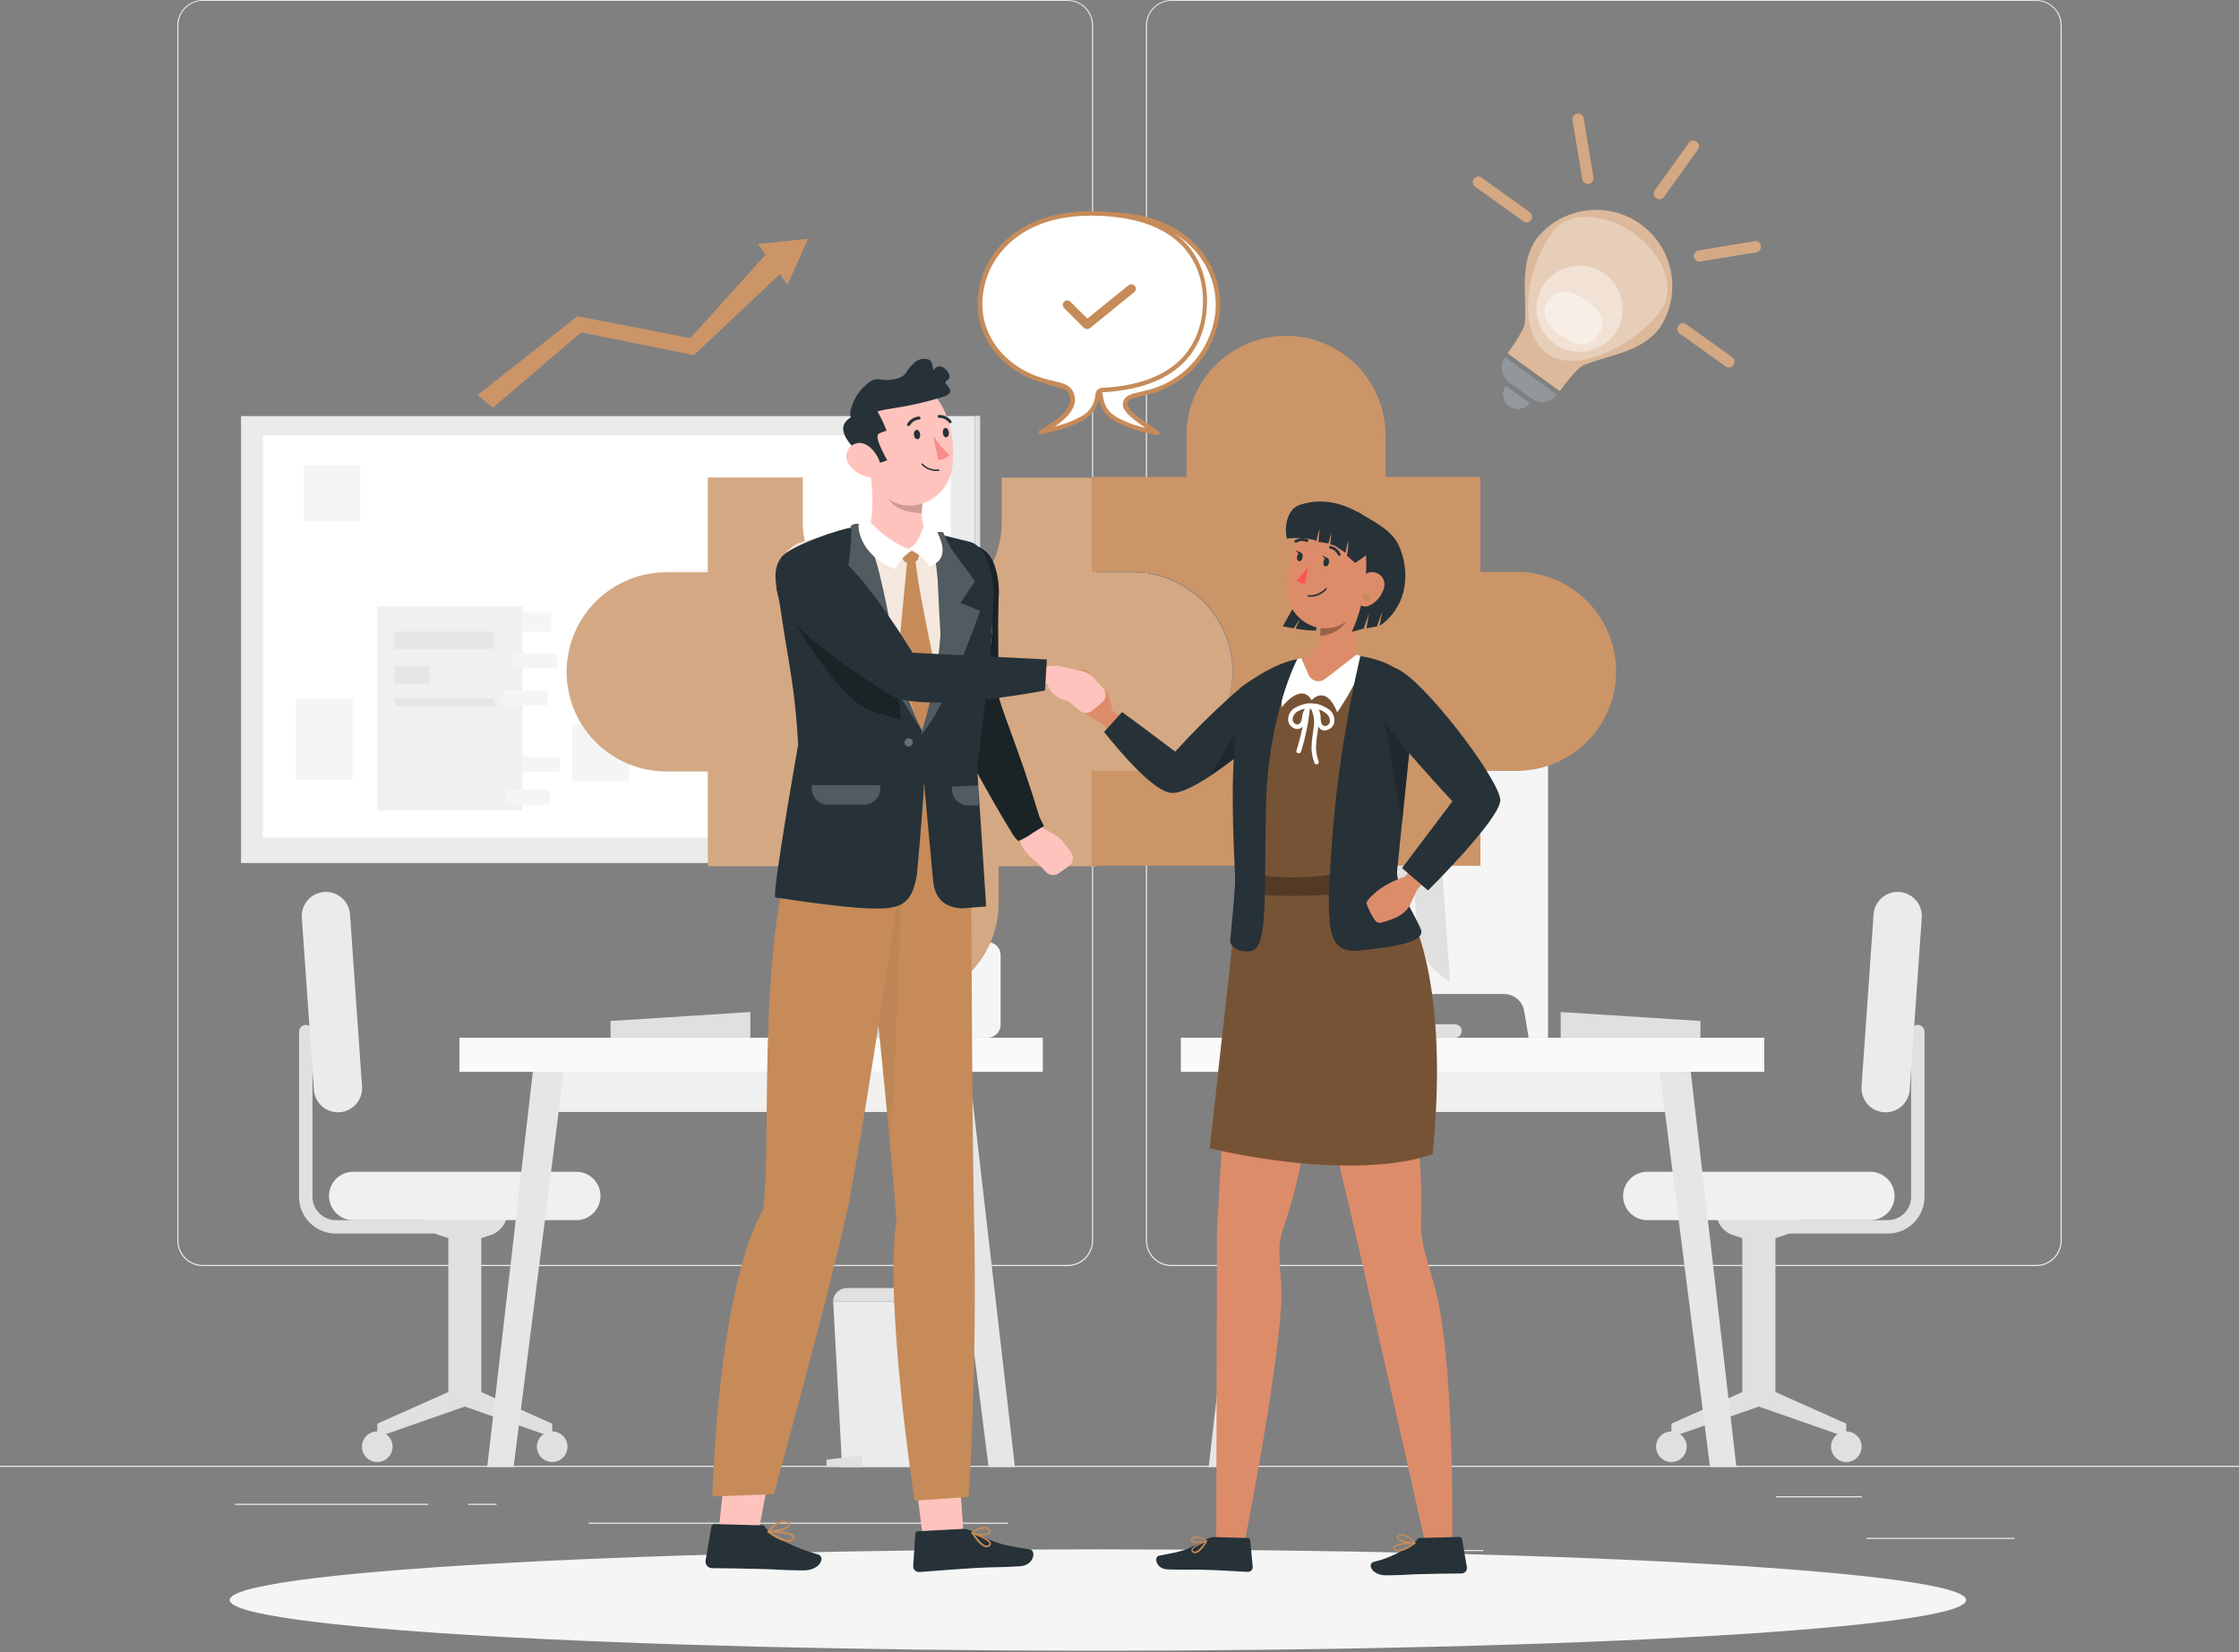 <svg width="500" height="369" viewBox="0 0 500 369" fill="none" xmlns="http://www.w3.org/2000/svg">
    <rect x="0" y="0" width="500" height="369" fill="#808080" stroke="none"/>
    <path d="M449.899 343.49H416.779V343.74H449.899V343.49Z" fill="#EBEBEB"/>
    <path d="M331.22 346.21H322.53V346.46H331.22V346.21Z" fill="#EBEBEB"/>
    <path d="M415.78 334.21H396.59V334.46H415.78V334.21Z" fill="#EBEBEB"/>
    <path d="M95.65 335.89H52.46V336.14H95.65V335.89Z" fill="#EBEBEB"/>
    <path d="M110.889 335.89H104.559V336.14H110.889V335.89Z" fill="#EBEBEB"/>
    <path d="M225.149 340.11H131.469V340.36H225.149V340.11Z" fill="#EBEBEB"/>
    <path d="M238.4 282.8H45.3C43.785 282.8 42.333 282.198 41.262 281.128C40.191 280.057 39.59 278.604 39.59 277.09V5.66C39.603 4.154 40.21 2.715 41.28 1.655C42.349 0.595 43.794 -5.77259e-05 45.3 4.20255e-09H238.4C239.15 4.20255e-09 239.892 0.148 240.585 0.435C241.278 0.722 241.907 1.142 242.437 1.672C242.968 2.203 243.388 2.832 243.675 3.525C243.962 4.218 244.11 4.96 244.11 5.71V277.09C244.11 277.84 243.962 278.582 243.675 279.275C243.388 279.968 242.968 280.597 242.437 281.128C241.907 281.658 241.278 282.078 240.585 282.365C239.892 282.652 239.15 282.8 238.4 282.8V282.8ZM45.3 0.2C43.853 0.203 42.465 0.779 41.442 1.802C40.419 2.825 39.843 4.213 39.84 5.66V277.09C39.843 278.537 40.419 279.924 41.442 280.948C42.465 281.971 43.853 282.547 45.3 282.55H238.4C239.847 282.547 241.234 281.971 242.258 280.948C243.281 279.924 243.857 278.537 243.86 277.09V5.66C243.857 4.213 243.281 2.825 242.258 1.802C241.234 0.779 239.847 0.203 238.4 0.2H45.3Z" fill="#EBEBEB"/>
    <path d="M454.7 282.8H261.6C260.085 282.8 258.633 282.198 257.562 281.128C256.491 280.057 255.89 278.604 255.89 277.09V5.66C255.903 4.154 256.51 2.715 257.58 1.655C258.649 0.595 260.094 -5.77259e-05 261.6 4.20255e-09H454.7C456.214 4.20256e-09 457.666 0.602 458.737 1.672C459.808 2.743 460.41 4.196 460.41 5.71V277.09C460.41 278.604 459.808 280.057 458.737 281.128C457.666 282.198 456.214 282.8 454.7 282.8V282.8ZM261.6 0.2C260.152 0.203 258.765 0.779 257.742 1.802C256.718 2.825 256.142 4.213 256.14 5.66V277.09C256.142 278.537 256.718 279.924 257.742 280.948C258.765 281.971 260.152 282.547 261.6 282.55H454.7C456.147 282.547 457.534 281.971 458.558 280.948C459.581 279.924 460.157 278.537 460.16 277.09V5.66C460.157 4.213 459.581 2.825 458.558 1.802C457.534 0.779 456.147 0.203 454.7 0.2H261.6Z" fill="#EBEBEB"/>
    <path d="M500 327.4H0V327.65H500V327.4Z" fill="#EBEBEB"/>
    <path d="M396.3 275.54H421.55C422.629 275.541 423.697 275.33 424.695 274.918C425.692 274.506 426.598 273.901 427.362 273.139C428.125 272.376 428.731 271.471 429.144 270.474C429.557 269.477 429.77 268.409 429.77 267.33V230.42C429.77 230.022 429.612 229.641 429.33 229.359C429.049 229.078 428.668 228.92 428.27 228.92V228.92C427.872 228.92 427.49 229.078 427.209 229.359C426.928 229.641 426.77 230.022 426.77 230.42V267.33C426.767 268.713 426.216 270.038 425.237 271.015C424.259 271.991 422.933 272.54 421.55 272.54H396.3V275.54Z" fill="#E0E0E0"/>
    <path d="M389.079 310.93V276.55L387.079 275.91C385.972 275.563 385.004 274.871 384.317 273.936C383.63 273.001 383.259 271.871 383.259 270.71H402.299C402.299 271.871 401.928 273.001 401.241 273.936C400.554 274.871 399.586 275.563 398.479 275.91L396.479 276.55V310.93L412.299 318V321L392.769 314.18L373.249 321V318L389.079 310.93Z" fill="#E0E0E0"/>
    <path d="M367.869 272.54H417.679C419.112 272.54 420.487 271.971 421.501 270.959C422.515 269.947 423.086 268.573 423.089 267.14V267.14C423.089 265.705 422.519 264.329 421.504 263.315C420.49 262.3 419.114 261.73 417.679 261.73H367.869C366.434 261.73 365.058 262.3 364.044 263.315C363.029 264.329 362.459 265.705 362.459 267.14V267.14C362.462 268.573 363.033 269.947 364.047 270.959C365.061 271.971 366.436 272.54 367.869 272.54V272.54Z" fill="#F0F0F0"/>
    <path d="M426.469 243.41L429.159 205C429.258 203.572 428.788 202.164 427.85 201.083C426.913 200.001 425.586 199.335 424.159 199.23V199.23C422.733 199.131 421.325 199.602 420.245 200.539C419.165 201.476 418.501 202.804 418.399 204.23L415.709 242.67C415.607 244.098 416.077 245.508 417.014 246.59C417.952 247.672 419.281 248.338 420.709 248.44V248.44C422.14 248.536 423.55 248.06 424.63 247.117C425.71 246.174 426.371 244.841 426.469 243.41V243.41Z" fill="#EBEBEB"/>
    <path d="M408.891 323.15C408.891 323.827 409.091 324.488 409.468 325.051C409.844 325.614 410.379 326.052 411.004 326.311C411.63 326.569 412.318 326.636 412.982 326.504C413.645 326.371 414.255 326.044 414.732 325.565C415.21 325.085 415.535 324.475 415.666 323.811C415.797 323.147 415.728 322.459 415.467 321.834C415.207 321.21 414.767 320.676 414.203 320.302C413.64 319.927 412.977 319.728 412.301 319.73C411.395 319.733 410.528 320.094 409.889 320.735C409.25 321.376 408.891 322.245 408.891 323.15V323.15Z" fill="#E0E0E0"/>
    <path d="M369.829 323.15C369.829 323.826 370.03 324.488 370.405 325.05C370.781 325.612 371.315 326.051 371.94 326.31C372.565 326.569 373.253 326.636 373.916 326.504C374.58 326.372 375.189 326.047 375.667 325.568C376.146 325.09 376.471 324.481 376.603 323.817C376.735 323.154 376.668 322.466 376.409 321.841C376.15 321.216 375.712 320.682 375.149 320.306C374.587 319.931 373.926 319.73 373.249 319.73C372.342 319.73 371.472 320.09 370.831 320.732C370.189 321.373 369.829 322.243 369.829 323.15V323.15Z" fill="#E0E0E0"/>
    <path d="M100.261 275.54H75.001C73.922 275.541 72.854 275.33 71.856 274.918C70.859 274.506 69.953 273.901 69.189 273.139C68.426 272.376 67.82 271.471 67.407 270.474C66.994 269.477 66.781 268.409 66.781 267.33V230.42C66.781 230.022 66.939 229.641 67.221 229.359C67.502 229.078 67.883 228.92 68.281 228.92C68.679 228.92 69.061 229.078 69.342 229.359C69.623 229.641 69.781 230.022 69.781 230.42V267.33C69.784 268.713 70.335 270.038 71.314 271.015C72.292 271.991 73.619 272.54 75.001 272.54H100.251L100.261 275.54Z" fill="#E0E0E0"/>
    <path d="M107.48 310.93V276.55L109.48 275.91C110.587 275.563 111.555 274.871 112.242 273.936C112.929 273.001 113.3 271.871 113.3 270.71H94.3C94.3 271.871 94.671 273.001 95.358 273.936C96.045 274.871 97.012 275.563 98.12 275.91L100.12 276.55V310.93L84.26 318V321L103.79 314.18L123.32 321V318L107.48 310.93Z" fill="#E0E0E0"/>
    <path d="M128.69 272.54H78.88C77.447 272.54 76.072 271.971 75.058 270.959C74.043 269.947 73.472 268.573 73.47 267.14V267.14C73.47 265.705 74.04 264.329 75.054 263.315C76.069 262.3 77.445 261.73 78.88 261.73H128.69C130.125 261.73 131.501 262.3 132.515 263.315C133.53 264.329 134.1 265.705 134.1 267.14V267.14C134.097 268.573 133.526 269.947 132.512 270.959C131.497 271.971 130.123 272.54 128.69 272.54V272.54Z" fill="#F0F0F0"/>
    <path d="M70.091 243.41L67.401 205C67.302 203.572 67.772 202.164 68.709 201.083C69.646 200.001 70.974 199.335 72.401 199.23V199.23C73.827 199.131 75.235 199.602 76.314 200.539C77.394 201.476 78.058 202.804 78.161 204.23L80.851 242.67C80.953 244.098 80.483 245.508 79.545 246.59C78.608 247.672 77.279 248.338 75.851 248.44V248.44C74.42 248.536 73.01 248.06 71.93 247.117C70.85 246.174 70.188 244.841 70.091 243.41V243.41Z" fill="#EBEBEB"/>
    <path d="M87.669 323.15C87.669 323.827 87.468 324.488 87.092 325.051C86.716 325.614 86.181 326.052 85.556 326.311C84.93 326.569 84.242 326.636 83.578 326.504C82.915 326.371 82.305 326.044 81.827 325.565C81.349 325.085 81.024 324.475 80.894 323.811C80.763 323.147 80.832 322.459 81.092 321.834C81.353 321.21 81.793 320.676 82.356 320.302C82.92 319.927 83.582 319.728 84.259 319.73C85.164 319.733 86.032 320.094 86.671 320.735C87.31 321.376 87.669 322.245 87.669 323.15V323.15Z" fill="#E0E0E0"/>
    <path d="M126.731 323.15C126.731 323.827 126.53 324.488 126.154 325.051C125.777 325.614 125.243 326.052 124.617 326.311C123.992 326.569 123.303 326.636 122.64 326.504C121.976 326.371 121.367 326.044 120.889 325.565C120.411 325.085 120.086 324.475 119.955 323.811C119.824 323.147 119.893 322.459 120.154 321.834C120.414 321.21 120.854 320.676 121.418 320.302C121.982 319.927 122.644 319.728 123.321 319.73C124.226 319.733 125.093 320.094 125.732 320.735C126.372 321.376 126.731 322.245 126.731 323.15V323.15Z" fill="#E0E0E0"/>
    <path d="M207.57 327.69H188.06L186.06 290.71H209.57L207.57 327.69Z" fill="#EBEBEB"/>
    <path d="M192.561 327.69H184.561V326.05L192.561 325.05V327.69Z" fill="#E0E0E0"/>
    <path d="M189 287.71H206.56C207.355 287.71 208.118 288.026 208.681 288.589C209.244 289.151 209.56 289.914 209.56 290.71V290.71H186.06C186.06 289.914 186.376 289.151 186.938 288.589C187.501 288.026 188.264 287.71 189.06 287.71H189Z" fill="#E0E0E0"/>
    <path d="M167.56 231.79H136.35V228.05L167.56 226.05V231.79Z" fill="#E0E0E0"/>
    <path d="M213.729 235.6H121.399V248.38H213.729V235.6Z" fill="#F0F0F0"/>
    <path d="M232.87 231.79H102.59V239.41H232.87V231.79Z" fill="#FAFAFA"/>
    <path d="M220.77 327.69H226.65L216.47 239.41H209.57L220.77 327.69Z" fill="#E6E6E6"/>
    <path d="M125.891 239.41H118.991L108.801 327.69H114.691L125.891 239.41Z" fill="#E6E6E6"/>
    <path d="M199.179 229.89C196.513 216.643 193.846 203.397 191.179 190.15C190.789 188.25 187.899 189.06 188.279 190.94L195.899 228.79H179.399C179.002 228.79 178.62 228.948 178.339 229.229C178.057 229.511 177.899 229.892 177.899 230.29C177.899 230.688 178.057 231.069 178.339 231.351C178.62 231.632 179.002 231.79 179.399 231.79H197.729C197.959 231.785 198.184 231.728 198.389 231.624C198.593 231.52 198.772 231.371 198.911 231.189C199.05 231.006 199.147 230.795 199.193 230.57C199.24 230.345 199.235 230.113 199.179 229.89V229.89Z" fill="#E0E0E0"/>
    <path d="M180.501 219.23L185.641 145.74C187.538 147.098 189.055 148.92 190.048 151.031C191.04 153.142 191.475 155.473 191.311 157.8L187.801 208.08C187.637 210.407 186.88 212.653 185.602 214.605C184.324 216.557 182.568 218.149 180.501 219.23V219.23Z" fill="#FAFAFA"/>
    <path d="M220.55 210.43H212.19C210.588 210.43 209.29 211.728 209.29 213.33V228.89C209.29 230.492 210.588 231.79 212.19 231.79H220.55C222.152 231.79 223.45 230.492 223.45 228.89V213.33C223.45 211.728 222.152 210.43 220.55 210.43Z" fill="#F5F5F5"/>
    <path d="M214.89 202.47C212.68 202.47 210.89 203.02 210.89 203.7C210.89 204.38 212.69 203.46 214.89 203.46C215.18 203.46 215.46 203.46 215.74 203.46V208.31H217V203.65C218.14 203.87 218.89 204.09 218.89 203.65C218.89 203 217.1 202.47 214.89 202.47Z" fill="#E0E0E0"/>
    <path d="M218.62 206.77H214.11V211.28H218.62V206.77Z" fill="#F0F0F0"/>
    <path d="M282.83 248.38H375.16V235.6H282.83V248.38Z" fill="#F0F0F0"/>
    <path d="M263.699 239.41L393.979 239.41V231.79L263.699 231.79V239.41Z" fill="#FAFAFA"/>
    <path d="M275.789 327.69H269.909L280.089 239.41H286.989L275.789 327.69Z" fill="#E6E6E6"/>
    <path d="M370.679 239.41H377.569L387.759 327.69H381.869L370.679 239.41Z" fill="#E6E6E6"/>
    <path d="M348.521 231.79H379.731V228.05L348.521 226.05V231.79Z" fill="#E0E0E0"/>
    <path d="M285.73 164.71V231.79H290.06L291.06 225.79C291.244 224.737 291.793 223.783 292.611 223.096C293.428 222.408 294.462 222.031 295.53 222.03H335.9C336.969 222.031 338.003 222.408 338.82 223.096C339.638 223.783 340.187 224.737 340.37 225.79L341.37 231.79H345.7V164.71H285.73Z" fill="#F5F5F5"/>
    <path d="M305.13 229.89C307.797 216.643 310.464 203.397 313.13 190.15C313.52 188.25 316.41 189.06 316.03 190.94L308.41 228.79H324.91C325.308 228.79 325.69 228.948 325.971 229.229C326.252 229.511 326.41 229.892 326.41 230.29C326.41 230.688 326.252 231.069 325.971 231.351C325.69 231.632 325.308 231.79 324.91 231.79H306.58C306.351 231.785 306.126 231.728 305.921 231.624C305.716 231.52 305.538 231.371 305.399 231.189C305.259 231.006 305.163 230.795 305.117 230.57C305.07 230.345 305.075 230.113 305.13 229.89V229.89Z" fill="#E0E0E0"/>
    <path d="M323.81 219.23L318.67 145.74C316.773 147.098 315.256 148.92 314.263 151.031C313.27 153.142 312.835 155.473 313 157.8L316.51 208.08C316.672 210.407 317.428 212.654 318.706 214.606C319.984 216.558 321.741 218.15 323.81 219.23V219.23Z" fill="#E0E0E0"/>
    <path d="M217.66 92.94H53.83V192.77H217.66V92.94Z" fill="#EBEBEB"/>
    <path d="M218.88 92.9H217.68V192.73H218.88V92.9Z" fill="#E0E0E0"/>
    <path d="M59.781 97.27H58.791V187.1H59.781V97.27Z" fill="#E0E0E0"/>
    <path d="M212.32 97.27H58.69V187.1H212.32V97.27Z" fill="white"/>
    <path d="M113.11 136.84V141.12H123.09V136.84H113.11Z" fill="#F5F5F5"/>
    <path d="M115.061 169.05V172.38H125.041V169.05H115.061Z" fill="#F5F5F5"/>
    <path d="M116.68 135.44H84.26V181H116.68V135.44Z" fill="#F0F0F0"/>
    <path d="M112.819 176.41V179.74H122.799V176.41H112.819Z" fill="#F5F5F5"/>
    <path d="M114.479 145.95V149.28H124.459V145.95H114.479Z" fill="#F5F5F5"/>
    <path d="M112.289 154.22V157.55H122.269V154.22H112.289Z" fill="#F5F5F5"/>
    <path d="M110.18 141.04H88.08V144.96H110.18V141.04Z" fill="#E6E6E6"/>
    <path d="M110.53 157.79H88.43L88.08 156.01H110.17L110.53 157.79Z" fill="#E6E6E6"/>
    <path d="M95.92 148.88H88.08V152.8H95.92V148.88Z" fill="#E6E6E6"/>
    <path d="M162.69 127.21H150.03V145.39H162.69V127.21Z" fill="#F5F5F5"/>
    <path d="M78.751 156.02H66.091V174.2H78.751V156.02Z" fill="#F5F5F5"/>
    <path d="M80.47 103.78H67.81V116.44H80.47V103.78Z" fill="#F5F5F5"/>
    <path d="M140.49 161.82H127.83V174.48H140.49V161.82Z" fill="#F5F5F5"/>
    <path d="M202.671 128.78H170.251V174.34H202.671V128.78Z" fill="#F5F5F5"/>
    <path d="M197.98 135.37H174.69V135.87H197.98V135.37Z" fill="#E0E0E0"/>
    <path d="M186.581 135.86H186.081V169.6H186.581V135.86Z" fill="#E0E0E0"/>
    <path d="M197.28 135.86H196.78V169.6H197.28V135.86Z" fill="#E0E0E0"/>
    <path d="M177.08 135.86H176.58V169.6H177.08V135.86Z" fill="#E0E0E0"/>
    <path d="M175.41 135.86H174.91V169.6H175.41V135.86Z" fill="#E0E0E0"/>
    <path d="M196.779 137.64H175.159V138.14H196.779V137.64Z" fill="#E0E0E0"/>
    <path d="M245.181 368.71C352.263 368.71 439.071 363.642 439.071 357.39C439.071 351.138 352.263 346.07 245.181 346.07C138.099 346.07 51.291 351.138 51.291 357.39C51.291 363.642 138.099 368.71 245.181 368.71Z" fill="#F5F5F5"/>
    <path d="M275.199 150.07C275.199 155.961 272.861 161.61 268.698 165.778C264.536 169.946 258.889 172.292 252.999 172.3H244.919V193.48H222.999V202.17C222.876 207.983 220.48 213.516 216.325 217.583C212.171 221.651 206.588 223.929 200.774 223.929C194.96 223.929 189.377 221.651 185.222 217.583C181.068 213.516 178.672 207.983 178.549 202.17V193.48H158.079V172.3H148.779C142.883 172.3 137.229 169.958 133.06 165.789C128.891 161.62 126.549 155.966 126.549 150.07C126.549 144.174 128.891 138.52 133.06 134.351C137.229 130.182 142.883 127.84 148.779 127.84H158.079V106.66H179.259V116C179.196 118.958 179.725 121.899 180.813 124.651C181.902 127.402 183.529 129.908 185.599 132.023C187.669 134.137 190.14 135.817 192.868 136.964C195.596 138.111 198.525 138.701 201.484 138.701C204.443 138.701 207.372 138.111 210.1 136.964C212.827 135.817 215.299 134.137 217.369 132.023C219.439 129.908 221.066 127.402 222.154 124.651C223.243 121.899 223.772 118.958 223.709 116V106.7H244.889V127.88H252.999C258.882 127.888 264.523 130.228 268.684 134.387C272.846 138.547 275.188 144.186 275.199 150.07V150.07Z" fill="#C68B59"/>
    <g opacity="0.5">
        <path opacity="0.5" d="M275.199 150.07C275.199 155.961 272.861 161.61 268.698 165.778C264.536 169.946 258.889 172.292 252.999 172.3H244.919V193.48H222.999V202.17C222.876 207.983 220.48 213.516 216.325 217.583C212.171 221.651 206.588 223.929 200.774 223.929C194.96 223.929 189.377 221.651 185.222 217.583C181.068 213.516 178.672 207.983 178.549 202.17V193.48H158.079V172.3H148.779C142.883 172.3 137.229 169.958 133.06 165.789C128.891 161.62 126.549 155.966 126.549 150.07C126.549 144.174 128.891 138.52 133.06 134.351C137.229 130.182 142.883 127.84 148.779 127.84H158.079V106.66H179.259V116C179.196 118.958 179.725 121.899 180.813 124.651C181.902 127.402 183.529 129.908 185.599 132.023C187.669 134.137 190.14 135.817 192.868 136.964C195.596 138.111 198.525 138.701 201.484 138.701C204.443 138.701 207.372 138.111 210.1 136.964C212.827 135.817 215.299 134.137 217.369 132.023C219.439 129.908 221.066 127.402 222.154 124.651C223.243 121.899 223.772 118.958 223.709 116V106.7H244.889V127.88H252.999C258.882 127.888 264.523 130.228 268.684 134.387C272.846 138.547 275.188 144.186 275.199 150.07V150.07Z" fill="white"/>
    </g>
    <path d="M253.078 172.19H243.778V193.37H330.598V172.19H338.668C344.564 172.19 350.218 169.848 354.387 165.679C358.556 161.51 360.898 155.856 360.898 149.96C360.898 144.064 358.556 138.41 354.387 134.241C350.218 130.072 344.564 127.73 338.668 127.73H330.598V106.55H309.418V97.25C309.418 91.354 307.076 85.7 302.907 81.531C298.738 77.362 293.084 75.02 287.188 75.02C281.293 75.02 275.638 77.362 271.469 81.531C267.3 85.7 264.958 91.354 264.958 97.25V106.55H243.778V127.73H253.078C258.974 127.73 264.628 130.072 268.797 134.241C272.966 138.41 275.308 144.064 275.308 149.96C275.308 155.856 272.966 161.51 268.797 165.679C264.628 169.848 258.974 172.19 253.078 172.19Z" fill="#C68B59"/>
    <g opacity="0.3">
        <path opacity="0.3" d="M253.078 172.19H243.778V193.37H330.598V172.19H338.668C344.564 172.19 350.218 169.848 354.387 165.679C358.556 161.51 360.898 155.856 360.898 149.96C360.898 144.064 358.556 138.41 354.387 134.241C350.218 130.072 344.564 127.73 338.668 127.73H330.598V106.55H309.418V97.25C309.418 91.354 307.076 85.7 302.907 81.531C298.738 77.362 293.084 75.02 287.188 75.02C281.293 75.02 275.638 77.362 271.469 81.531C267.3 85.7 264.958 91.354 264.958 97.25V106.55H243.778V127.73H253.078C258.974 127.73 264.628 130.072 268.797 134.241C272.966 138.41 275.308 144.064 275.308 149.96C275.308 155.856 272.966 161.51 268.797 165.679C264.628 169.848 258.974 172.19 253.078 172.19Z" fill="white"/>
    </g>
    <path d="M258.38 96.73L256.51 96.26C254.496 95.846 252.535 95.212 250.66 94.37L250.41 94.25C248.57 93.36 246.27 92.25 245.78 88.38C245.771 88.136 245.677 87.902 245.515 87.72C245.352 87.537 245.131 87.417 244.89 87.38C227.75 86.55 221.78 77.48 221.77 67.38C221.77 57.48 228.28 48.13 246.77 47.91C263.91 47.7 272.49 58.25 271.97 69.12C271.63 76.06 266.19 85.57 255.84 87.73C254.57 88.16 252.31 88.24 251.52 89.38C251.343 89.656 251.25 89.977 251.25 90.305C251.25 90.633 251.343 90.954 251.52 91.23C251.891 91.798 252.346 92.307 252.87 92.74C254.71 94.32 258.38 96.73 258.38 96.73Z" fill="white"/>
    <path d="M258.38 97.23H258.26L256.39 96.77C254.342 96.344 252.347 95.697 250.44 94.84L250.2 94.72C248.35 93.83 245.81 92.61 245.29 88.46C245.29 88.37 245.2 87.88 244.86 87.86C224.35 86.86 221.28 74.61 221.27 67.4C221.27 61.49 223.74 47.71 246.77 47.4C257.64 47.29 263.77 51.28 267.05 54.68C268.902 56.586 270.34 58.855 271.274 61.343C272.209 63.831 272.619 66.486 272.48 69.14C272.137 73.665 270.351 77.961 267.384 81.396C264.417 84.831 260.427 87.222 256 88.22C255.58 88.355 255.153 88.462 254.72 88.54C253.65 88.76 252.44 89.01 251.99 89.67C251.867 89.863 251.801 90.087 251.801 90.315C251.801 90.543 251.867 90.767 251.99 90.96C252.335 91.486 252.756 91.958 253.24 92.36C255.03 93.9 258.66 96.28 258.7 96.31C258.797 96.374 258.869 96.47 258.902 96.582C258.935 96.694 258.927 96.814 258.88 96.92C258.84 97.018 258.77 97.101 258.68 97.156C258.59 97.212 258.485 97.238 258.38 97.23ZM247.29 48.4H246.78C224.64 48.67 222.26 61.75 222.27 67.4C222.27 74.26 225.22 85.91 244.91 86.86C245.279 86.899 245.621 87.07 245.873 87.342C246.125 87.615 246.269 87.969 246.28 88.34C246.74 91.94 248.8 92.94 250.63 93.82L250.88 93.94C252.456 94.664 254.105 95.217 255.8 95.59C254.69 94.82 253.42 93.89 252.55 93.14C251.989 92.673 251.504 92.124 251.11 91.51C250.874 91.156 250.749 90.74 250.749 90.315C250.749 89.89 250.874 89.474 251.11 89.12C251.78 88.12 253.2 87.84 254.46 87.58C254.91 87.48 255.35 87.39 255.68 87.28C259.912 86.349 263.732 84.08 266.576 80.809C269.419 77.539 271.135 73.441 271.47 69.12C271.603 66.602 271.215 64.083 270.329 61.722C269.442 59.361 268.077 57.208 266.32 55.4C263.24 52.18 257.44 48.4 247.29 48.4Z" fill="#C68B59"/>
    <path d="M237.999 92.53C239.189 91.18 239.749 89.83 239.449 88.59C238.829 85.98 236.519 86.02 235.029 85.52C224.679 83.35 219.239 75.85 218.899 68.91C218.379 58.04 226.959 47.48 244.099 47.69C262.599 47.92 269.099 57.27 269.099 67.16C269.099 77.23 263.099 86.3 245.979 87.16C245.409 87.16 245.149 87.71 245.079 88.16C244.599 92.03 242.299 93.16 240.459 94.03L240.209 94.15C238.333 94.988 236.371 95.621 234.359 96.04L232.489 96.5C232.489 96.5 236.369 94.35 237.999 92.53Z" fill="white"/>
    <path d="M232.461 97C232.36 97.001 232.262 96.973 232.178 96.918C232.094 96.862 232.029 96.783 231.991 96.69C231.946 96.578 231.944 96.453 231.985 96.339C232.025 96.225 232.105 96.129 232.211 96.07C232.211 96.07 236.071 93.92 237.591 92.19C238.721 90.89 239.171 89.72 238.931 88.7C238.501 86.89 237.191 86.58 235.811 86.25C235.471 86.17 235.131 86.09 234.811 85.99C223.911 83.71 218.671 75.77 218.341 68.93C218.202 66.274 218.612 63.618 219.547 61.129C220.481 58.639 221.919 56.369 223.771 54.46C227.051 51.07 233.181 47.04 244.051 47.18C267.051 47.47 269.561 61.24 269.551 67.18C269.551 74.39 266.471 86.65 245.961 87.64C245.621 87.64 245.541 88.14 245.531 88.24C245.011 92.38 242.471 93.61 240.621 94.5L240.381 94.62C238.456 95.476 236.444 96.123 234.381 96.55L232.501 97.01L232.461 97ZM243.551 48.18C233.391 48.18 227.551 51.96 224.551 55.18C222.793 56.988 221.428 59.141 220.542 61.502C219.655 63.863 219.267 66.382 219.401 68.9C219.711 75.36 224.701 82.9 235.131 85.04C235.461 85.15 235.771 85.22 236.131 85.3C237.511 85.63 239.411 86.08 239.981 88.48C240.301 89.84 239.781 91.31 238.421 92.87C237.544 93.783 236.564 94.592 235.501 95.28C237.063 94.914 238.584 94.391 240.041 93.72L240.291 93.6C242.111 92.72 244.181 91.72 244.641 88.12C244.647 87.748 244.79 87.391 245.043 87.118C245.295 86.845 245.64 86.674 246.011 86.64C265.691 85.69 268.641 74.04 268.651 67.17C268.651 61.56 266.281 48.48 244.131 48.17L243.551 48.18Z" fill="#C68B59"/>
    <path d="M238.391 68.15L242.751 72.51L252.601 64.53" fill="white"/>
    <path d="M242.75 73.51C242.618 73.511 242.488 73.486 242.366 73.436C242.244 73.386 242.133 73.313 242.04 73.22L237.68 68.86C237.575 68.77 237.49 68.66 237.43 68.536C237.37 68.412 237.336 68.277 237.331 68.139C237.326 68.001 237.349 67.864 237.399 67.736C237.449 67.607 237.526 67.491 237.623 67.393C237.72 67.296 237.837 67.22 237.965 67.169C238.094 67.119 238.231 67.096 238.369 67.101C238.506 67.106 238.642 67.14 238.766 67.2C238.89 67.26 239 67.345 239.09 67.45L242.82 71.17L251.97 63.76C252.07 63.669 252.189 63.6 252.317 63.557C252.445 63.513 252.581 63.496 252.716 63.507C252.851 63.517 252.983 63.555 253.103 63.618C253.223 63.681 253.329 63.768 253.414 63.873C253.5 63.978 253.563 64.099 253.6 64.23C253.637 64.36 253.647 64.497 253.63 64.631C253.613 64.765 253.568 64.895 253.5 65.012C253.431 65.128 253.339 65.23 253.23 65.31L243.38 73.31C243.198 73.446 242.976 73.517 242.75 73.51Z" fill="#C68B59"/>
    <path d="M370.121 44.43C370.38 44.524 370.663 44.53 370.926 44.449C371.189 44.368 371.419 44.203 371.581 43.98L379.161 33.4C379.259 33.267 379.329 33.115 379.367 32.955C379.405 32.794 379.411 32.627 379.384 32.464C379.357 32.301 379.298 32.145 379.21 32.005C379.122 31.865 379.006 31.745 378.871 31.65C378.6 31.458 378.264 31.381 377.936 31.435C377.608 31.489 377.315 31.671 377.121 31.94L369.541 42.52C369.443 42.653 369.373 42.805 369.335 42.965C369.296 43.126 369.29 43.293 369.317 43.456C369.344 43.619 369.404 43.775 369.492 43.915C369.58 44.055 369.695 44.175 369.831 44.27C369.92 44.337 370.017 44.391 370.121 44.43V44.43Z" fill="#C68B59"/>
    <path d="M379.082 58.36C379.287 58.435 379.507 58.456 379.722 58.42L392.292 56.34C392.602 56.266 392.872 56.077 393.049 55.811C393.225 55.546 393.294 55.224 393.242 54.909C393.19 54.595 393.021 54.312 392.768 54.117C392.516 53.922 392.199 53.83 391.882 53.86L379.312 55.94C379.04 55.987 378.791 56.123 378.603 56.325C378.415 56.528 378.299 56.787 378.273 57.062C378.247 57.337 378.312 57.613 378.458 57.848C378.604 58.082 378.824 58.262 379.082 58.36V58.36Z" fill="#C68B59"/>
    <path d="M340.461 49.61C340.745 49.71 341.056 49.705 341.337 49.596C341.618 49.486 341.85 49.28 341.992 49.013C342.134 48.747 342.175 48.439 342.109 48.145C342.042 47.85 341.873 47.59 341.631 47.41L330.731 39.6C330.465 39.457 330.156 39.416 329.862 39.483C329.568 39.55 329.308 39.721 329.13 39.964C328.952 40.208 328.868 40.508 328.894 40.809C328.92 41.109 329.054 41.39 329.271 41.6L340.171 49.41C340.257 49.491 340.355 49.558 340.461 49.61V49.61Z" fill="#C68B59"/>
    <path d="M385.641 82C385.926 82.106 386.24 82.105 386.525 81.997C386.809 81.89 387.046 81.683 387.19 81.414C387.333 81.146 387.375 80.835 387.307 80.538C387.24 80.241 387.067 79.979 386.821 79.8L376.571 72.45C376.436 72.353 376.284 72.284 376.122 72.247C375.961 72.209 375.794 72.204 375.63 72.231C375.467 72.257 375.31 72.316 375.17 72.404C375.029 72.491 374.907 72.605 374.811 72.74C374.714 72.875 374.645 73.027 374.607 73.188C374.57 73.35 374.564 73.517 374.591 73.68C374.618 73.844 374.677 74 374.764 74.141C374.852 74.281 374.966 74.403 375.101 74.5L385.351 81.84C385.441 81.905 385.538 81.958 385.641 82Z" fill="#C68B59"/>
    <path d="M354.152 41C354.358 41.076 354.581 41.097 354.797 41.06C355.014 41.023 355.218 40.931 355.387 40.791C355.557 40.652 355.688 40.47 355.766 40.265C355.844 40.059 355.866 39.837 355.832 39.62L353.662 26.51C353.646 26.338 353.595 26.171 353.511 26.019C353.428 25.868 353.314 25.735 353.177 25.629C353.04 25.523 352.883 25.447 352.715 25.405C352.547 25.363 352.373 25.355 352.202 25.384C352.031 25.412 351.868 25.475 351.723 25.569C351.578 25.663 351.453 25.786 351.358 25.93C351.262 26.074 351.197 26.236 351.167 26.407C351.137 26.577 351.142 26.752 351.182 26.92L353.352 40C353.383 40.223 353.473 40.434 353.614 40.61C353.755 40.786 353.941 40.921 354.152 41V41Z" fill="#C68B59"/>
    <g opacity="0.5">
        <path opacity="0.5" d="M370.121 44.43C370.38 44.524 370.663 44.53 370.926 44.449C371.189 44.368 371.419 44.203 371.581 43.98L379.161 33.4C379.259 33.267 379.329 33.115 379.367 32.955C379.405 32.794 379.411 32.627 379.384 32.464C379.357 32.301 379.298 32.145 379.21 32.005C379.122 31.865 379.006 31.745 378.871 31.65C378.6 31.458 378.264 31.381 377.936 31.435C377.608 31.489 377.315 31.671 377.121 31.94L369.541 42.52C369.443 42.653 369.373 42.805 369.335 42.965C369.296 43.126 369.29 43.293 369.317 43.456C369.344 43.619 369.404 43.775 369.492 43.915C369.58 44.055 369.695 44.175 369.831 44.27C369.92 44.337 370.017 44.391 370.121 44.43V44.43Z" fill="white"/>
        <path opacity="0.5" d="M379.082 58.36C379.287 58.435 379.507 58.456 379.722 58.42L392.292 56.34C392.602 56.266 392.872 56.077 393.049 55.811C393.225 55.546 393.294 55.224 393.242 54.909C393.19 54.595 393.021 54.312 392.768 54.117C392.516 53.922 392.199 53.83 391.882 53.86L379.312 55.94C379.04 55.987 378.791 56.123 378.603 56.325C378.415 56.528 378.299 56.787 378.273 57.062C378.247 57.337 378.312 57.613 378.458 57.848C378.604 58.082 378.824 58.262 379.082 58.36V58.36Z" fill="white"/>
        <path opacity="0.5" d="M340.461 49.61C340.745 49.71 341.056 49.705 341.337 49.596C341.618 49.486 341.85 49.28 341.992 49.013C342.134 48.747 342.175 48.439 342.109 48.145C342.042 47.85 341.873 47.59 341.631 47.41L330.731 39.6C330.465 39.457 330.156 39.416 329.862 39.483C329.568 39.55 329.308 39.721 329.13 39.964C328.952 40.208 328.868 40.508 328.894 40.809C328.92 41.109 329.054 41.39 329.271 41.6L340.171 49.41C340.257 49.491 340.355 49.558 340.461 49.61V49.61Z" fill="white"/>
        <path opacity="0.5" d="M385.641 82C385.926 82.106 386.24 82.105 386.525 81.997C386.809 81.89 387.046 81.683 387.19 81.414C387.333 81.146 387.375 80.835 387.307 80.538C387.24 80.241 387.067 79.979 386.821 79.8L376.571 72.45C376.436 72.353 376.284 72.284 376.122 72.247C375.961 72.209 375.794 72.204 375.63 72.231C375.467 72.257 375.31 72.316 375.17 72.404C375.029 72.491 374.907 72.605 374.811 72.74C374.714 72.875 374.645 73.027 374.607 73.188C374.57 73.35 374.564 73.517 374.591 73.68C374.618 73.844 374.677 74 374.764 74.141C374.852 74.281 374.966 74.403 375.101 74.5L385.351 81.84C385.441 81.905 385.538 81.958 385.641 82Z" fill="white"/>
        <path opacity="0.5" d="M354.152 41C354.358 41.076 354.581 41.097 354.797 41.06C355.014 41.023 355.218 40.931 355.387 40.791C355.557 40.652 355.688 40.47 355.766 40.265C355.844 40.059 355.866 39.837 355.832 39.62L353.662 26.51C353.646 26.338 353.595 26.171 353.511 26.019C353.428 25.868 353.314 25.735 353.177 25.629C353.04 25.523 352.883 25.447 352.715 25.405C352.547 25.363 352.373 25.355 352.202 25.384C352.031 25.412 351.868 25.475 351.723 25.569C351.578 25.663 351.453 25.786 351.358 25.93C351.262 26.074 351.197 26.236 351.167 26.407C351.137 26.577 351.142 26.752 351.182 26.92L353.352 40C353.383 40.223 353.473 40.434 353.614 40.61C353.755 40.786 353.941 40.921 354.152 41V41Z" fill="white"/>
    </g>
    <path d="M343.231 53.19C345.968 49.808 349.897 47.605 354.21 47.033C358.523 46.461 362.89 47.564 366.414 50.115C369.938 52.667 372.35 56.472 373.153 60.748C373.956 65.023 373.089 69.444 370.731 73.1C366.731 78.61 359.661 79.16 353.731 81.52C351.891 82.25 348.331 87.37 348.331 87.37L336.671 78.92C336.671 78.92 340.421 73.92 340.541 71.97C340.931 65.6 339.241 58.7 343.231 53.19Z" fill="#C68B59"/>
    <path opacity="0.4" d="M343.231 53.19C345.968 49.808 349.897 47.605 354.21 47.033C358.523 46.461 362.89 47.564 366.414 50.115C369.938 52.667 372.35 56.472 373.153 60.748C373.956 65.023 373.089 69.444 370.731 73.1C366.731 78.61 359.661 79.16 353.731 81.52C351.891 82.25 348.331 87.37 348.331 87.37L336.671 78.92C336.671 78.92 340.421 73.92 340.541 71.97C340.931 65.6 339.241 58.7 343.231 53.19Z" fill="white"/>
    <path d="M337.001 85.47L342.001 89.07C342.44 89.389 342.938 89.618 343.465 89.744C343.993 89.87 344.541 89.891 345.077 89.806C345.612 89.72 346.126 89.53 346.588 89.246C347.051 88.962 347.453 88.589 347.771 88.15L336.101 79.71C335.461 80.595 335.197 81.696 335.365 82.775C335.534 83.854 336.122 84.823 337.001 85.47V85.47Z" fill="#263238"/>
    <path d="M337.001 90.78C337.724 91.303 338.625 91.517 339.506 91.376C340.387 91.236 341.176 90.752 341.701 90.03V90.03L336.251 86.08C335.728 86.803 335.514 87.704 335.654 88.585C335.795 89.466 336.279 90.255 337.001 90.78Z" fill="#263238"/>
    <path opacity="0.5" d="M337.001 90.78C337.724 91.303 338.625 91.517 339.506 91.376C340.387 91.236 341.176 90.752 341.701 90.03V90.03L336.251 86.08C335.728 86.803 335.514 87.704 335.654 88.585C335.795 89.466 336.279 90.255 337.001 90.78Z" fill="white"/>
    <g opacity="0.7">
        <path opacity="0.7" d="M337.001 85.47L342.001 89.07C342.44 89.389 342.938 89.618 343.465 89.744C343.993 89.87 344.541 89.891 345.077 89.806C345.612 89.72 346.126 89.53 346.588 89.246C347.051 88.962 347.453 88.589 347.771 88.15L336.101 79.71C335.461 80.595 335.197 81.696 335.365 82.775C335.534 83.854 336.122 84.823 337.001 85.47V85.47Z" fill="white"/>
    </g>
    <path opacity="0.3" d="M346.701 51.81C340.471 60.5 338.861 74.24 345.571 79.04C352.281 83.84 365.571 76.74 370.991 69.22C374.311 64.59 371.571 56.93 364.861 52.13C358.151 47.33 350.001 47.18 346.701 51.81Z" fill="white"/>
    <path opacity="0.4" d="M344.911 63.33C343.8 64.877 343.172 66.72 343.108 68.624C343.044 70.528 343.546 72.408 344.55 74.027C345.555 75.645 347.017 76.93 348.752 77.717C350.487 78.504 352.416 78.76 354.296 78.45C356.176 78.141 357.922 77.281 359.313 75.979C360.704 74.677 361.677 72.992 362.11 71.137C362.544 69.282 362.417 67.34 361.746 65.557C361.075 63.774 359.89 62.23 358.341 61.12C356.267 59.634 353.687 59.032 351.169 59.446C348.651 59.86 346.4 61.257 344.911 63.33V63.33Z" fill="white"/>
    <path opacity="0.4" d="M345.89 67C343.71 70 345.51 72.72 348.55 74.9C351.59 77.08 354.7 77.9 356.88 74.9C359.06 71.9 357.22 69.22 354.19 67.04C351.16 64.86 348.06 64 345.89 67Z" fill="white"/>
    <path d="M106.66 88.25L110.07 91.09L129.79 74.24L154.97 79.33L174.16 61.23L175.88 63.59L180.43 53.33L169.27 54.52L170.99 56.88L154.15 75.53L128.94 70.63L106.66 88.25Z" fill="#C68B59"/>
    <g opacity="0.3">
        <path opacity="0.3" d="M106.66 88.25L110.07 91.09L129.79 74.24L154.97 79.33L174.16 61.23L175.88 63.59L180.43 53.33L169.27 54.52L170.99 56.88L154.15 75.53L128.94 70.63L106.66 88.25Z" fill="white"/>
    </g>
    <path d="M293.099 235.72C293.679 244.78 291.439 256.44 289.299 265.13C287.529 272.31 286.299 274.29 285.829 277.47C285.319 281.09 286.419 286.47 286.139 291.02C285.069 309.02 277.749 345.42 277.749 345.42L271.609 345.03L271.769 274.56L275.769 206.28L299.999 212.74C302.419 226 293.099 235.72 293.099 235.72Z" fill="#DD8C6A"/>
    <path d="M324.281 346.67L318.701 346.51L303.211 277.71L287.551 211.14L312.661 210.39C318.661 222.39 312.571 234.39 312.571 234.39C315.701 242.92 316.891 254.73 317.321 263.68C317.681 271.06 317.031 273.32 317.511 276.49C318.071 280.11 319.831 284.92 320.881 289.39C325.001 307.13 324.281 346.67 324.281 346.67Z" fill="#DD8C6A"/>
    <path d="M242.5 149.59L245.42 153.43C248.33 154.33 248.27 158.66 248.27 158.66C248.9 159.15 254.82 162.89 256.2 164.1L252.71 167.86C251.2 165.55 245.95 161.64 245.95 161.64C245.95 161.64 238.81 157.27 237.64 155.71C236.47 154.15 238.42 149.51 238.42 149.51L242.5 149.59Z" fill="#DD8C6A"/>
    <path d="M250.581 159.05C255.371 162.54 262.441 167.89 262.441 167.89C266.206 163.73 270.177 159.761 274.341 156C276.922 153.55 279.875 151.525 283.091 150L281.861 164.39C278.071 167.65 266.191 177.51 261.551 177.11C257.721 176.78 250.611 168.57 246.551 163.49L250.581 159.05Z" fill="#263238"/>
    <path opacity="0.2" d="M270.15 173.31C272.68 169.04 279.62 157.83 279.62 157.83L281.28 161.6L280.16 165.74C278.4 167.22 272.69 171.46 270.15 173.31Z" fill="black"/>
    <path d="M315.71 157.28C314.693 170.458 312.803 183.553 310.05 196.48C310.05 196.48 324.7 208.48 319.95 257.77C319.95 257.77 305.13 264.33 270.15 256.53L276.8 196.26C276.8 196.26 275.26 157.09 279.42 152.72C283.1 148.84 299.15 143.72 311.42 149.8C312.798 150.48 313.941 151.554 314.705 152.886C315.469 154.218 315.819 155.748 315.71 157.28V157.28Z" fill="#C68B59"/>
    <path opacity="0.4" d="M315.71 157.28C314.693 170.458 312.803 183.553 310.05 196.48C310.05 196.48 324.7 208.48 319.95 257.77C319.95 257.77 305.13 264.33 270.15 256.53L276.8 196.26C276.8 196.26 275.26 157.09 279.42 152.72C283.1 148.84 299.15 143.72 311.42 149.8C312.798 150.48 313.941 151.554 314.705 152.886C315.469 154.218 315.819 155.748 315.71 157.28V157.28Z" fill="black"/>
    <path opacity="0.3" d="M298.681 195.16C298.681 195.16 287.951 197.02 280.411 195.16V199.76C280.411 199.76 286.021 200.57 298.681 199.76V195.16Z" fill="black"/>
    <path d="M304.921 133C303.501 137 301.651 144.15 303.171 148.26C303.353 148.738 303.365 149.263 303.207 149.748C303.049 150.234 302.729 150.651 302.301 150.93C299.211 153.16 294.181 154.93 290.401 154.56C285.551 154.03 286.811 150.56 288.051 148.71C288.381 148.21 288.901 147.5 289.491 147.39C294.261 146.58 295.171 143 294.801 139.39L304.921 133Z" fill="#DD8C6A"/>
    <path opacity="0.3" d="M300.801 135.61L294.801 139.36C294.881 140.245 294.881 141.135 294.801 142.02C296.003 141.984 297.178 141.654 298.224 141.06C299.27 140.465 300.154 139.624 300.801 138.61C301.501 137.34 301.291 135.84 300.801 135.61Z" fill="black"/>
    <path d="M289.171 135.05L286.461 139.92C287.301 139.99 288.061 140.27 288.901 140.34C289.321 139.68 289.821 139.03 290.241 138.34C290.081 139.02 289.531 139.75 289.361 140.42C290.852 140.694 292.365 140.838 293.881 140.85C293.957 140.626 293.987 140.389 293.968 140.154C293.949 139.918 293.882 139.689 293.771 139.48C292.968 137.671 291.551 136.205 289.771 135.34L289.171 135.05Z" fill="#263238"/>
    <path d="M306.81 126.43C305.06 132.66 304.35 136.43 300.46 138.95C294.61 142.79 287.46 138.2 287.29 131.58C287.16 125.58 290.05 116.42 296.77 115.25C299.069 114.842 301.436 115.361 303.353 116.693C305.27 118.026 306.581 120.063 307 122.36C307.249 123.713 307.184 125.106 306.81 126.43Z" fill="#DD8C6A"/>
    <path d="M292.201 126.43C291.448 127.604 290.54 128.67 289.501 129.6C289.748 129.858 290.046 130.06 290.378 130.193C290.709 130.326 291.065 130.386 291.421 130.37L292.201 126.43Z" fill="#FF5652"/>
    <path d="M299.051 124.14C299.1 124.15 299.151 124.15 299.201 124.14C299.273 124.103 299.329 124.041 299.356 123.965C299.384 123.888 299.382 123.805 299.351 123.73C299.153 123.281 298.852 122.885 298.471 122.575C298.09 122.266 297.641 122.051 297.161 121.95C297.08 121.939 296.998 121.959 296.932 122.008C296.867 122.057 296.823 122.129 296.811 122.21C296.799 122.291 296.82 122.373 296.869 122.438C296.917 122.504 296.99 122.548 297.071 122.56V122.56C297.449 122.647 297.802 122.822 298.101 123.07C298.4 123.318 298.636 123.634 298.791 123.99C298.817 124.036 298.855 124.074 298.901 124.1C298.946 124.126 298.998 124.14 299.051 124.14V124.14Z" fill="#263238"/>
    <path d="M289.22 121.2C289.265 121.227 289.317 121.242 289.37 121.242C289.423 121.242 289.475 121.227 289.52 121.2C289.849 120.998 290.22 120.878 290.605 120.848C290.989 120.819 291.375 120.881 291.73 121.03C291.803 121.065 291.887 121.07 291.964 121.044C292.04 121.017 292.104 120.962 292.14 120.89C292.159 120.855 292.171 120.816 292.174 120.776C292.178 120.736 292.174 120.696 292.162 120.658C292.15 120.619 292.13 120.584 292.104 120.553C292.078 120.523 292.046 120.498 292.01 120.48C291.56 120.284 291.069 120.197 290.578 120.229C290.088 120.26 289.612 120.408 289.19 120.66C289.155 120.679 289.124 120.704 289.099 120.735C289.074 120.766 289.055 120.802 289.044 120.84C289.033 120.878 289.03 120.918 289.034 120.958C289.039 120.997 289.051 121.035 289.07 121.07V121.07C289.107 121.126 289.159 121.171 289.22 121.2V121.2Z" fill="#263238"/>
    <path d="M302.941 146.22L295.941 151.64C295.643 151.872 295.295 152.032 294.925 152.107C294.555 152.183 294.173 152.171 293.808 152.075C293.443 151.978 293.105 151.798 292.821 151.549C292.537 151.3 292.315 150.989 292.171 150.64L290.581 147L288.721 147.48C288.508 147.531 288.314 147.64 288.16 147.796C288.006 147.951 287.899 148.147 287.851 148.36C287.481 150.07 286.121 154.25 286.201 158C286.201 158 290.491 152.26 292.911 156.39C292.911 156.39 296.071 152.66 298.621 159.11C300.253 156.764 301.698 154.293 302.941 151.72C304.251 148.66 305.131 147 305.131 147L302.941 146.22Z" fill="white"/>
    <path d="M303.781 146.53C300.715 159.772 298.626 173.222 297.531 186.77C296.121 207.05 295.831 213.18 303.851 212.3C311.871 211.42 318.441 210.41 317.271 207.49C316.101 204.57 311.731 198 312.001 194.65C312.271 191.3 315.061 165.19 315.381 161.24C315.701 157.29 318.081 149 303.781 146.53Z" fill="#263238"/>
    <path d="M305.15 201.76C305.05 201.22 306.97 199.27 309.15 197.91C310.603 197.043 312.145 196.336 313.75 195.8C313.75 195.8 318.23 190.53 319.47 189.1L322.93 192.1C320.676 194.175 318.53 196.365 316.5 198.66L314.64 202.59C313.971 203.538 313.074 204.302 312.03 204.81C310.857 205.355 309.635 205.786 308.38 206.1C308.139 206.164 307.884 206.149 307.652 206.057C307.419 205.965 307.223 205.802 307.09 205.59C306.255 204.418 305.601 203.127 305.15 201.76V201.76Z" fill="#DD8C6A"/>
    <path d="M289.71 147.21C289.71 147.21 283.14 159.57 282.71 180.21C282.28 200.85 283.18 211.79 279.36 212.42C275.54 213.05 274.69 210.42 274.69 210.42C274.69 210.42 275.82 199.22 275.82 196.49C275.82 193.76 274.62 177.23 275.82 165.42C277.02 153.61 275.82 154.33 277.82 153.01C279.82 151.69 284.35 148.3 289.71 147.21Z" fill="#263238"/>
    <path opacity="0.2" d="M313.151 183.49L309.211 160.88C309.211 160.88 312.461 164.19 314.871 166.73C314.411 171.35 313.731 177.87 313.151 183.49Z" fill="black"/>
    <path d="M311.361 149.12C311.361 149.12 308.691 155.93 309.211 160.88C309.431 162.98 324.351 178.98 324.351 178.98L313.101 193.9L318.901 198.9C318.901 198.9 334.901 183.06 335.031 178.77C335.161 174.48 317.371 150.93 311.361 149.12Z" fill="#263238"/>
    <path d="M296.782 125.69C296.682 126.21 296.322 126.57 295.982 126.51C295.642 126.45 295.442 125.97 295.552 125.44C295.662 124.91 296.012 124.56 296.352 124.62C296.692 124.68 296.882 125.16 296.782 125.69Z" fill="#263238"/>
    <path d="M290.89 124.53C290.79 125.05 290.43 125.42 290.09 125.35C289.75 125.28 289.56 124.81 289.66 124.29C289.76 123.77 290.12 123.4 290.46 123.47C290.8 123.54 291 124 290.89 124.53Z" fill="#263238"/>
    <path d="M290.6 123.52L289.42 122.92C289.42 122.92 289.88 124 290.6 123.52Z" fill="#263238"/>
    <path d="M296.49 124.68L295.31 124.08C295.31 124.08 295.77 125.18 296.49 124.68Z" fill="#263238"/>
    <path d="M293.131 133.27C292.798 133.297 292.464 133.297 292.131 133.27C292.108 133.27 292.086 133.265 292.065 133.256C292.044 133.247 292.025 133.233 292.01 133.216C291.995 133.199 291.984 133.179 291.977 133.157C291.97 133.136 291.968 133.113 291.971 133.09V133.09C291.974 133.047 291.993 133.006 292.024 132.976C292.056 132.946 292.098 132.93 292.141 132.93C292.859 132.992 293.582 132.886 294.252 132.621C294.922 132.355 295.521 131.937 296.001 131.4C296.016 131.383 296.034 131.369 296.055 131.36C296.076 131.351 296.098 131.346 296.121 131.346C296.144 131.346 296.166 131.351 296.187 131.36C296.207 131.369 296.226 131.383 296.241 131.4C296.273 131.432 296.291 131.475 296.291 131.52C296.291 131.565 296.273 131.608 296.241 131.64C295.448 132.557 294.337 133.14 293.131 133.27Z" fill="#263238"/>
    <path d="M303.091 114.25C306.16 123.03 305.723 132.655 301.871 141.12C302.741 140.86 303.671 140.66 304.531 140.41C304.951 139.3 305.281 138.16 305.701 137.06C305.561 138.06 305.291 139.3 305.151 140.35L307.501 139.92C307.911 138.85 308.251 137.65 308.661 136.58C308.481 137.53 308.281 138.86 308.091 139.81C310.816 137.952 312.741 135.134 313.481 131.92C314.237 128.361 313.772 124.652 312.161 121.39C310.221 118 306.831 116.61 303.091 114.25Z" fill="#263238"/>
    <path d="M308.999 131.53C308.517 133.091 307.439 134.398 305.999 135.17C304.089 136.17 302.679 134.59 302.829 132.55C302.949 130.72 304.099 127.98 306.199 127.8C306.663 127.763 307.129 127.844 307.553 128.035C307.978 128.227 308.347 128.522 308.626 128.894C308.905 129.267 309.086 129.703 309.151 130.164C309.217 130.625 309.164 131.095 308.999 131.53V131.53Z" fill="#DD8C6A"/>
    <path d="M289.75 162.84C289.445 162.838 289.144 162.766 288.87 162.63C288.559 162.474 288.287 162.247 288.079 161.968C287.871 161.688 287.731 161.364 287.671 161.02C287.612 160.438 287.724 159.852 287.994 159.333C288.264 158.814 288.68 158.386 289.19 158.1C290.09 157.58 291.081 157.241 292.11 157.1H292.231H293.041C293.17 157.108 293.293 157.165 293.382 157.26C293.471 157.354 293.521 157.48 293.52 157.61C293.518 157.739 293.465 157.862 293.374 157.954C293.283 158.045 293.16 158.097 293.03 158.1C292.54 158.1 291.95 159.1 291.83 159.91V160.03C291.831 160.524 291.716 161.012 291.496 161.455C291.276 161.897 290.955 162.282 290.56 162.58C290.317 162.734 290.038 162.823 289.75 162.84V162.84ZM291.421 158.3C290.823 158.41 290.251 158.627 289.731 158.94C289.392 159.133 289.112 159.415 288.922 159.755C288.732 160.095 288.638 160.48 288.65 160.87C288.689 161.055 288.769 161.229 288.885 161.378C289.001 161.527 289.15 161.648 289.321 161.73C289.434 161.791 289.561 161.823 289.69 161.823C289.82 161.823 289.947 161.791 290.06 161.73C290.58 161.46 290.7 160.67 290.82 159.91V159.79C290.922 159.259 291.126 158.753 291.421 158.3V158.3Z" fill="white"/>
    <path d="M295.859 163.17C295.521 163.171 295.19 163.07 294.909 162.88C294.543 162.546 294.262 162.13 294.088 161.665C293.914 161.201 293.853 160.702 293.909 160.21V160.09C293.909 159.3 293.389 158.23 292.909 158.16C292.781 158.145 292.664 158.08 292.583 157.979C292.503 157.877 292.465 157.749 292.479 157.62C292.49 157.492 292.55 157.373 292.647 157.288C292.745 157.204 292.871 157.162 292.999 157.17H293.809H293.929C294.939 157.414 295.893 157.848 296.739 158.45C297.214 158.789 297.579 159.259 297.79 159.803C298.002 160.346 298.05 160.939 297.929 161.51C297.836 161.847 297.662 162.156 297.424 162.412C297.185 162.668 296.889 162.863 296.559 162.98C296.34 163.087 296.103 163.151 295.859 163.17V163.17ZM294.499 158.46C294.737 158.955 294.876 159.492 294.909 160.04V160.17C294.909 160.93 294.989 161.72 295.469 162.06C295.58 162.126 295.705 162.165 295.833 162.173C295.962 162.182 296.091 162.16 296.209 162.11C296.388 162.045 296.55 161.941 296.682 161.804C296.813 161.667 296.912 161.501 296.969 161.32C297.021 160.94 296.969 160.553 296.817 160.201C296.666 159.848 296.421 159.544 296.109 159.32C295.625 158.945 295.081 158.654 294.499 158.46V158.46Z" fill="white"/>
    <path d="M290.001 168.24C289.948 168.251 289.893 168.251 289.841 168.24C289.715 168.199 289.61 168.109 289.55 167.991C289.49 167.873 289.48 167.736 289.521 167.61C290.516 164.518 291.186 161.331 291.521 158.1C291.534 157.967 291.599 157.845 291.702 157.761C291.806 157.677 291.938 157.637 292.071 157.65C292.203 157.663 292.325 157.729 292.41 157.832C292.494 157.935 292.534 158.067 292.521 158.2C292.19 161.5 291.519 164.757 290.521 167.92C290.481 168.023 290.409 168.111 290.315 168.169C290.221 168.226 290.111 168.252 290.001 168.24V168.24Z" fill="white"/>
    <path d="M294 170.73C293.902 170.73 293.805 170.7 293.723 170.645C293.641 170.589 293.578 170.511 293.54 170.42C293.151 169.417 292.932 168.355 292.89 167.28C292.889 166.188 292.979 165.097 293.16 164.02C293.24 163.48 293.32 162.94 293.37 162.4C293.623 160.905 293.351 159.368 292.6 158.05C292.564 157.996 292.538 157.934 292.525 157.87C292.512 157.805 292.511 157.739 292.524 157.675C292.536 157.61 292.561 157.549 292.598 157.494C292.634 157.439 292.681 157.392 292.735 157.355C292.79 157.318 292.851 157.293 292.915 157.279C292.98 157.266 293.046 157.266 293.111 157.279C293.175 157.291 293.237 157.316 293.292 157.352C293.346 157.389 293.393 157.436 293.43 157.49C294.315 158.997 294.644 160.766 294.36 162.49C294.31 163.05 294.23 163.61 294.15 164.16C293.976 165.177 293.89 166.208 293.89 167.24C293.927 168.202 294.123 169.152 294.47 170.05C294.517 170.174 294.514 170.31 294.461 170.431C294.409 170.553 294.312 170.649 294.19 170.7C294.129 170.721 294.065 170.731 294 170.73V170.73Z" fill="white"/>
    <path d="M302.611 125.72C302.071 125.23 301.311 124.62 300.771 124.12C301.027 123.033 301.115 121.913 301.031 120.8C300.781 121.68 300.701 122.58 300.451 123.46L298.611 122.24C298.173 121.881 297.636 121.664 297.071 121.62C297.171 120.71 297.211 119.78 297.321 118.87C297.111 119.68 296.871 120.58 296.671 121.39C295.951 121.29 295.121 121.12 294.411 121.02C294.491 120.02 294.611 119.1 294.701 118.13C294.391 118.89 294.171 120.19 293.861 120.95L293.651 120.66C291.604 120.159 289.482 120.04 287.391 120.31C286.691 117.56 287.531 113.67 290.231 112.78C299.381 109.73 306.871 116.87 307.081 117.46C308.451 121.23 305.921 123.73 302.611 125.72Z" fill="#263238"/>
    <path d="M306 133.4C306 133.572 305.949 133.74 305.853 133.883C305.758 134.026 305.622 134.138 305.463 134.204C305.304 134.27 305.129 134.287 304.96 134.253C304.791 134.22 304.636 134.137 304.515 134.015C304.393 133.894 304.31 133.738 304.276 133.57C304.243 133.401 304.26 133.226 304.326 133.067C304.392 132.908 304.503 132.772 304.646 132.677C304.79 132.581 304.958 132.53 305.13 132.53C305.361 132.53 305.582 132.622 305.745 132.785C305.908 132.948 306 133.169 306 133.4V133.4Z" fill="#C68B59"/>
    <path d="M269.52 343.78C264.69 346.43 264.15 346.48 258.82 347.49C257.65 347.71 258.06 350.49 260.82 350.55C265.33 350.69 264.95 350.55 268.82 350.63C272.1 350.71 276.05 350.99 278.66 351.1H278.75C279.035 351.08 279.3 350.947 279.488 350.731C279.675 350.516 279.77 350.235 279.75 349.95L279.18 344.01C279.164 343.884 279.104 343.768 279.011 343.682C278.917 343.596 278.797 343.546 278.67 343.54L271.23 343.33C270.63 343.322 270.039 343.478 269.52 343.78V343.78Z" fill="#263238"/>
    <path d="M269.55 344.23C269.564 344.206 269.571 344.178 269.571 344.15C269.571 344.122 269.564 344.094 269.55 344.07C269.525 344.053 269.495 344.044 269.465 344.044C269.435 344.044 269.405 344.053 269.38 344.07C269.06 344.18 266.28 345.28 266.07 346.17C266.051 346.255 266.052 346.343 266.075 346.426C266.098 346.51 266.141 346.587 266.2 346.65V346.65C266.297 346.755 266.417 346.836 266.551 346.886C266.684 346.936 266.828 346.955 266.97 346.94C267.97 346.83 269.02 345.24 269.57 344.3L269.55 344.23ZM266.36 346.14C266.56 345.65 267.95 344.95 269.02 344.49C268.23 345.75 267.44 346.49 266.9 346.58C266.806 346.593 266.711 346.582 266.623 346.547C266.535 346.512 266.458 346.454 266.4 346.38C266.373 346.359 266.353 346.331 266.342 346.299C266.332 346.267 266.331 346.233 266.34 346.2L266.36 346.14Z" fill="#C68B59"/>
    <path d="M269.55 344.23C269.557 344.202 269.555 344.172 269.544 344.145C269.533 344.119 269.514 344.096 269.49 344.08C268.749 343.498 267.842 343.166 266.9 343.13C266.743 343.15 266.592 343.202 266.456 343.283C266.32 343.363 266.202 343.472 266.11 343.6V343.6C265.86 343.95 265.93 344.19 266.05 344.33C266.54 344.94 268.66 344.7 269.46 344.33C269.482 344.322 269.502 344.309 269.518 344.292C269.534 344.274 269.545 344.253 269.55 344.23V344.23ZM266.29 343.9L266.4 343.78C266.466 343.685 266.55 343.605 266.648 343.545C266.747 343.485 266.856 343.446 266.97 343.43C267.734 343.448 268.473 343.7 269.09 344.15C268.17 344.43 266.61 344.48 266.32 344.15C266.32 344.15 266.25 344.07 266.32 343.95L266.29 343.9Z" fill="#C68B59"/>
    <path d="M316.11 344.25C313.381 346.484 310.181 348.067 306.75 348.88C305.33 349.28 306.22 351.88 309.62 351.88C315.25 351.79 313.01 351.7 317.82 351.59C321.93 351.51 323.02 351.48 326.28 351.46H326.39C326.555 351.456 326.717 351.419 326.868 351.351C327.018 351.283 327.153 351.186 327.265 351.065C327.377 350.943 327.464 350.801 327.519 350.645C327.575 350.49 327.599 350.325 327.59 350.16L326.5 343.78C326.464 343.635 326.379 343.507 326.258 343.419C326.137 343.331 325.989 343.289 325.84 343.3L317.25 343.53C316.5 343.44 316.69 343.84 316.11 344.25Z" fill="#263238"/>
    <path d="M316.071 344.75C316.09 344.724 316.101 344.692 316.101 344.66C316.101 344.628 316.09 344.596 316.071 344.57C316.058 344.537 316.036 344.508 316.008 344.487C315.98 344.466 315.946 344.453 315.911 344.45C315.481 344.45 311.751 344.57 311.161 345.45C311.11 345.529 311.083 345.621 311.083 345.715C311.083 345.809 311.11 345.901 311.161 345.98C311.242 346.128 311.355 346.256 311.491 346.354C311.628 346.453 311.785 346.52 311.951 346.55C313.131 346.79 315.051 345.55 316.111 344.78L316.071 344.75ZM311.511 345.55C311.941 345.11 313.871 344.89 315.321 344.82C313.861 345.82 312.611 346.31 311.961 346.2C311.852 346.181 311.749 346.137 311.66 346.071C311.572 346.005 311.5 345.919 311.451 345.82C311.429 345.789 311.417 345.753 311.417 345.715C311.417 345.677 311.429 345.641 311.451 345.61L311.511 345.55Z" fill="#C68B59"/>
    <path d="M316.069 344.75C316.087 344.725 316.096 344.695 316.096 344.665C316.096 344.635 316.087 344.605 316.069 344.58C315.999 344.53 314.749 342.9 313.409 342.69C313.024 342.617 312.626 342.688 312.289 342.89V342.89C311.839 343.16 311.829 343.43 311.909 343.61C312.229 344.39 314.829 344.92 315.909 344.85C315.942 344.847 315.974 344.836 316.001 344.819C316.029 344.802 316.052 344.778 316.069 344.75V344.75ZM312.359 343.24L312.489 343.11C312.736 342.964 313.028 342.915 313.309 342.97C314.174 343.233 314.94 343.749 315.509 344.45C314.299 344.4 312.449 343.91 312.259 343.45C312.259 343.45 312.259 343.34 312.389 343.23L312.359 343.24Z" fill="#C68B59"/>
    <path d="M228.081 186.29C226.671 189.07 231.361 192.48 231.361 192.48L233.581 194.75C233.944 195.146 234.442 195.394 234.977 195.446C235.512 195.497 236.048 195.349 236.481 195.03L238.671 193.47L238.741 193.42C239.191 193.076 239.489 192.571 239.573 192.011C239.657 191.451 239.52 190.881 239.191 190.42L237.721 188.42C237.125 187.601 236.362 186.919 235.481 186.42L231.271 184L228.081 186.29Z" fill="#FFC3BD"/>
    <path d="M209.79 125.38C210.321 124.208 211.185 123.218 212.274 122.533C213.364 121.848 214.631 121.499 215.917 121.529C217.204 121.559 218.453 121.966 219.51 122.701C220.566 123.435 221.384 124.464 221.86 125.66L222 126.01C222.865 128.455 223.205 131.055 223 133.64C222.94 136.19 222.86 138.78 222.9 141.25C222.94 143.72 222.9 152.64 222.98 155.06C223.06 157.3 227.59 167.43 231.98 182.06C232.069 182.341 232.179 182.615 232.31 182.88L233.12 184.49C233.12 184.49 231.91 185.26 230.67 186C229.666 186.755 228.566 187.374 227.4 187.84C226.748 187.249 226.209 186.544 225.81 185.76C222.31 180.24 210.88 159.76 210.28 156.76C209.69 153.98 209.28 144.76 209.02 141.96C208.76 139.16 208.56 136.43 208.48 133.67C208.418 132.285 208.472 130.896 208.64 129.52C208.816 128.088 209.204 126.689 209.79 125.37V125.38Z" fill="#263238"/>
    <path opacity="0.3" d="M209.79 125.38C210.321 124.208 211.185 123.218 212.274 122.533C213.364 121.848 214.631 121.499 215.917 121.529C217.204 121.559 218.453 121.966 219.51 122.701C220.566 123.435 221.384 124.464 221.86 125.66L222 126.01C222.865 128.455 223.205 131.055 223 133.64C222.94 136.19 222.86 138.78 222.9 141.25C222.94 143.72 222.9 152.64 222.98 155.06C223.06 157.3 227.59 167.43 231.98 182.06C232.069 182.341 232.179 182.615 232.31 182.88L233.12 184.49C233.12 184.49 231.91 185.26 230.67 186C229.666 186.755 228.566 187.374 227.4 187.84C226.748 187.249 226.209 186.544 225.81 185.76C222.31 180.24 210.88 159.76 210.28 156.76C209.69 153.98 209.28 144.76 209.02 141.96C208.76 139.16 208.56 136.43 208.48 133.67C208.418 132.285 208.472 130.896 208.64 129.52C208.816 128.088 209.204 126.689 209.79 125.37V125.38Z" fill="black"/>
    <path d="M173.879 128.83C175.589 148.53 182.129 159.63 181.249 175.37C181.249 175.37 216.749 176.07 217.969 176.07C218.489 147.07 222.629 149.28 221.359 130.92C221.579 124.92 218.149 121.17 214.679 120.57L199.559 117.44L180.069 120.79C178.216 121.107 176.55 122.11 175.403 123.6C174.256 125.09 173.712 126.957 173.879 128.83Z" fill="#C68B59"/>
    <path d="M201.759 309.2L206.359 345.55L215.319 344.91L212.899 309.2H201.759Z" fill="#FFC3BD"/>
    <path d="M217.5 270.71C218.31 304.99 216.33 334.37 216.33 334.37L204.24 335.19C204.24 335.19 197.43 290.71 200.18 272.54C200.05 268.72 195.63 220.95 194.11 211.92C191.36 195.71 188.42 184.59 188.42 184.59L216.87 183C216.87 183 217 249.13 217.5 270.71Z" fill="#C68B59"/>
    <g opacity="0.2">
        <path opacity="0.2" d="M201.27 197.05C201.27 197.05 200.35 234.6 198.71 255.19C197.86 244.06 195.63 220.95 194.11 211.92L201.27 197.05Z" fill="black"/>
    </g>
    <path d="M163.91 309.87L160.22 344.32L169.15 343.35L175.63 309.44L163.91 309.87Z" fill="#FFC3BD"/>
    <path d="M159.101 334.25L172.811 333.75C172.811 333.75 184.491 291.66 189.421 269.42C194.201 244.63 203.121 182.76 203.121 182.76L180.331 181C168.191 202.93 172.561 255.43 170.411 270.13C160.111 288.5 159.101 334.25 159.101 334.25Z" fill="#C68B59"/>
    <path d="M216.639 172H183.269C183.269 172 177.789 191.31 177.839 191.12C177.889 190.93 216.999 193 216.999 193L216.639 172Z" fill="#C68B59"/>
    <path d="M216.999 342C222.919 345 223.569 345.06 229.999 346.08C231.419 346.31 230.999 349.67 227.729 349.85C222.299 350.18 222.729 349.96 218.119 350.22C214.169 350.44 208.449 350.91 205.299 351.14H205.199C205.027 351.135 204.858 351.096 204.701 351.025C204.544 350.954 204.403 350.854 204.285 350.728C204.167 350.603 204.075 350.455 204.014 350.294C203.953 350.133 203.924 349.962 203.929 349.79L204.409 342.6C204.423 342.447 204.492 342.305 204.602 342.199C204.712 342.092 204.856 342.029 205.009 342.02L214.939 341.51C215.659 341.471 216.374 341.642 216.999 342V342Z" fill="#263238"/>
    <path d="M217 342.52C217.7 343.64 219.06 345.52 220.23 345.61C220.402 345.625 220.576 345.598 220.736 345.532C220.896 345.466 221.038 345.362 221.15 345.23V345.23C221.221 345.153 221.271 345.06 221.295 344.958C221.32 344.857 221.318 344.751 221.29 344.65C221 343.58 217.61 342.36 217.23 342.24C217.192 342.225 217.151 342.222 217.112 342.231C217.073 342.24 217.037 342.26 217.01 342.29C216.993 342.321 216.984 342.355 216.984 342.39C216.984 342.425 216.993 342.459 217.01 342.49L217 342.52ZM220.93 344.75C220.94 344.789 220.939 344.829 220.929 344.868C220.918 344.906 220.898 344.942 220.87 344.97C220.801 345.061 220.709 345.133 220.604 345.177C220.498 345.221 220.383 345.236 220.27 345.22C219.61 345.17 218.64 344.22 217.63 342.78C218.95 343.29 220.63 344.09 220.91 344.67L220.93 344.75Z" fill="#C68B59"/>
    <path d="M217 342.6C218 343 220.55 343.21 221.12 342.46C221.25 342.29 221.34 341.99 221.02 341.58C220.898 341.427 220.747 341.301 220.575 341.208C220.403 341.115 220.215 341.058 220.02 341.04C218.71 340.88 217.02 342.22 216.93 342.27C216.906 342.293 216.886 342.321 216.874 342.352C216.862 342.383 216.857 342.417 216.86 342.45V342.45C216.86 342.488 216.874 342.525 216.9 342.553C216.926 342.58 216.962 342.597 217 342.6V342.6ZM220.82 341.99C220.846 342.027 220.859 342.07 220.859 342.115C220.859 342.16 220.846 342.203 220.82 342.24C220.48 342.68 218.6 342.68 217.48 342.37C218.209 341.808 219.091 341.481 220.01 341.43C220.148 341.444 220.282 341.487 220.402 341.556C220.523 341.625 220.628 341.718 220.71 341.83V341.83L220.85 341.97L220.82 341.99Z" fill="#C68B59"/>
    <path d="M171.35 341.63C173.77 343.75 177.24 345.69 182.66 347.21C184.37 347.69 183.29 350.87 179.19 350.78C172.4 350.68 175.1 350.56 169.3 350.44C164.3 350.34 163.03 350.3 159.09 350.27H159C158.8 350.268 158.604 350.225 158.422 350.144C158.24 350.064 158.076 349.947 157.94 349.801C157.805 349.655 157.7 349.483 157.633 349.295C157.566 349.108 157.537 348.909 157.55 348.71L158.86 341.01C158.904 340.833 159.01 340.677 159.158 340.571C159.307 340.465 159.488 340.415 159.67 340.43L170.03 340.71C170.89 340.65 170.67 341.13 171.35 341.63Z" fill="#263238"/>
    <path d="M171.38 342.26C172.65 343.19 174.96 344.67 176.38 344.39C176.589 344.363 176.789 344.286 176.963 344.166C177.137 344.046 177.28 343.886 177.38 343.7V343.7C177.444 343.606 177.478 343.494 177.478 343.38C177.478 343.266 177.444 343.154 177.38 343.06C176.67 342.01 172.16 341.87 171.65 341.87C171.604 341.869 171.56 341.883 171.524 341.91C171.487 341.937 171.461 341.976 171.45 342.02C171.426 342.05 171.414 342.087 171.414 342.125C171.414 342.163 171.426 342.2 171.45 342.23L171.38 342.26ZM176.98 343.26C177.007 343.296 177.021 343.34 177.021 343.385C177.021 343.43 177.007 343.474 176.98 343.51C176.918 343.629 176.83 343.732 176.723 343.812C176.616 343.891 176.491 343.945 176.36 343.97C175.58 344.1 174.06 343.5 172.3 342.3C174.05 342.39 176.38 342.66 176.9 343.19L176.98 343.26Z" fill="#C68B59"/>
    <path d="M171.559 342.31C172.879 342.4 176.019 341.76 176.399 340.82C176.509 340.6 176.489 340.27 175.949 339.95C175.543 339.71 175.064 339.621 174.599 339.7C172.979 339.96 171.469 341.92 171.389 341.99C171.368 342.019 171.356 342.054 171.356 342.09C171.356 342.126 171.368 342.161 171.389 342.19C171.428 342.25 171.489 342.293 171.559 342.31V342.31ZM175.849 340.38C175.989 340.52 175.949 340.61 176.009 340.65C175.779 341.21 173.549 341.8 172.089 341.87C172.774 341.022 173.697 340.399 174.739 340.08C175.082 340.008 175.439 340.068 175.739 340.25L175.899 340.41L175.849 340.38Z" fill="#C68B59"/>
    <path opacity="0.8" d="M173.88 128.83C175.59 148.53 182.13 159.63 181.25 175.37C181.25 175.37 216.75 176.07 217.97 176.07C218.49 147.07 222.63 149.28 221.36 130.92C221.58 124.92 217.99 121.13 214.52 120.53L199.52 117.44L180.03 120.79C178.184 121.116 176.527 122.123 175.388 123.612C174.25 125.101 173.711 126.963 173.88 128.83V128.83Z" fill="white"/>
    <path d="M210.75 158.14L206.75 165.26L199.51 157.55C199.51 157.36 202.61 125 202.61 125L204.48 124.86C204.3 128.79 210.75 158.14 210.75 158.14Z" fill="#C68B59"/>
    <path d="M209.55 123.63C211.264 137.461 209.849 151.499 205.41 164.71L208.41 197.05C209 201.74 212.01 202.66 214.7 202.91L220.22 202.47L218.22 171.61C218.22 171.61 222.73 137.61 221.69 129.91C221 124.83 219.32 122.85 218.12 121.82C217.605 121.387 216.99 121.092 216.33 120.96C214.23 120.52 208.05 118.85 208.33 118.96C208.61 119.07 209.55 123.63 209.55 123.63Z" fill="#263238"/>
    <path d="M206.62 109.46C205.86 113.07 204.69 117.99 208.62 119.67C210.33 120.41 211.14 122.81 209.5 123.58C207.86 124.35 197.24 123.58 196.31 123.14C194.01 121.96 192.39 121.14 193.63 118.84C195.79 114.91 194.42 106.69 194.13 102.74L206.62 109.46Z" fill="#FFC3BD"/>
    <path d="M205.539 123.2L205.049 124.75C205.015 124.928 204.928 125.092 204.799 125.22C204.671 125.348 204.507 125.435 204.329 125.47L202.459 125.61C202.308 125.611 202.161 125.564 202.039 125.476C201.917 125.388 201.826 125.263 201.779 125.12L200.869 123.74L203.199 122.37L205.539 123.2Z" fill="#C68B59"/>
    <path opacity="0.2" d="M196.61 108.45C197.178 109.837 197.991 111.111 199.01 112.21C200.46 113.87 203.19 114.6 205.83 114.6C205.92 112.852 206.181 111.117 206.61 109.42L206.06 109.13L196.61 108.45Z" fill="black"/>
    <path d="M191.998 202.79C200.998 203.4 203.498 202.47 204.748 195.45C204.748 195.45 207.128 170.28 206.658 164.71C206.658 164.71 200.658 153.01 199.478 144.88C198.198 135.79 192.618 117.59 191.008 117.71C187.918 117.92 176.388 121.96 174.518 124.43C172.038 127.72 173.648 131.52 174.238 135.6C176.118 148.67 177.528 153.17 178.238 166.35C178.238 166.35 172.238 200.35 173.158 200.47C173.858 200.54 184.818 202.3 191.998 202.79Z" fill="#263238"/>
    <path opacity="0.2" d="M181.249 175.37H196.609V176.06C196.609 177.036 196.221 177.972 195.531 178.662C194.841 179.352 193.905 179.74 192.929 179.74H184.929C183.953 179.74 183.017 179.352 182.327 178.662C181.637 177.972 181.249 177.036 181.249 176.06V175.37Z" fill="white"/>
    <path opacity="0.2" d="M218.569 179.91H216.409C215.433 179.948 214.481 179.598 213.762 178.937C213.042 178.275 212.613 177.356 212.569 176.38V175.7L218.509 175.45L218.569 179.91Z" fill="white"/>
    <path d="M212.67 104.4C211.67 111.55 203.38 115.67 197.56 110.85C194.19 108.07 193.56 104.61 192.68 99.2C192.55 98.38 192.42 97.52 192.27 96.6C192.029 95.173 192.111 93.711 192.51 92.32C192.668 91.739 192.886 91.176 193.16 90.64C194.161 88.616 195.84 87.008 197.905 86.094C199.97 85.18 202.289 85.02 204.46 85.64C211.59 87.72 213.56 98 212.67 104.4Z" fill="#FFC3BD"/>
    <path d="M195.55 91.22C196.52 92.807 197.34 94.481 198 96.22C197.361 96.365 196.748 96.605 196.18 96.93C195.66 97.26 196.18 98.82 196.45 99.4C196.936 100.57 197.501 101.706 198.14 102.8C197.213 103.194 196.243 103.476 195.25 103.64C194.978 102.881 194.533 102.196 193.95 101.64C193.612 101.227 193.157 100.925 192.646 100.773C192.134 100.621 191.588 100.627 191.08 100.79C190.9 99.9 185.67 95.88 190.03 93.19C190.668 92.683 191.371 92.263 192.12 91.94L193.12 91.57C193.904 91.317 194.726 91.199 195.55 91.22Z" fill="#263238"/>
    <path d="M191.32 99C193.55 98.49 195.62 100.94 196.32 102.8C197.14 104.86 196.16 106.97 193.86 106.56C193.003 106.397 192.187 106.065 191.46 105.584C190.732 105.104 190.107 104.484 189.62 103.76C189.312 103.362 189.109 102.892 189.029 102.395C188.95 101.898 188.998 101.389 189.167 100.915C189.336 100.44 189.622 100.017 189.999 99.682C190.375 99.347 190.829 99.113 191.32 99V99Z" fill="#FFC3BD"/>
    <path d="M204.701 96C205.071 96 205.421 96.39 205.481 97C205.541 97.61 205.331 98.06 204.911 98.1C204.491 98.14 204.151 97.71 204.091 97.1C204.031 96.49 204.331 96.08 204.701 96Z" fill="#263238"/>
    <path d="M211.109 95.58C211.479 95.58 211.829 95.97 211.889 96.58C211.949 97.19 211.699 97.64 211.319 97.68C210.939 97.72 210.599 97.29 210.539 96.73C210.479 96.17 210.739 95.63 211.109 95.58Z" fill="#263238"/>
    <path d="M209.489 102.71C209.971 102.729 210.452 102.641 210.896 102.453C211.341 102.265 211.738 101.98 212.059 101.62C210.653 100.393 209.424 98.976 208.409 97.41L209.489 102.71Z" fill="#F98C8C"/>
    <path d="M203.17 95.06C203.375 94.695 203.663 94.382 204.01 94.148C204.357 93.914 204.754 93.764 205.17 93.71H205.28C205.369 93.695 205.448 93.646 205.501 93.573C205.553 93.5 205.574 93.409 205.56 93.32C205.543 93.232 205.493 93.155 205.421 93.103C205.348 93.05 205.258 93.028 205.17 93.04C204.64 93.09 204.129 93.266 203.68 93.553C203.232 93.84 202.858 94.23 202.59 94.69C202.547 94.766 202.535 94.856 202.555 94.941C202.576 95.026 202.627 95.101 202.7 95.15C202.756 95.164 202.814 95.164 202.87 95.15C202.978 95.16 203.085 95.127 203.17 95.06Z" fill="#263238"/>
    <path d="M212.379 94.48C212.449 94.425 212.494 94.345 212.505 94.257C212.516 94.169 212.492 94.081 212.439 94.01C212.118 93.586 211.699 93.245 211.219 93.015C210.739 92.786 210.211 92.674 209.679 92.69V92.69C209.636 92.694 209.595 92.706 209.556 92.726C209.518 92.747 209.485 92.774 209.458 92.808C209.43 92.842 209.41 92.88 209.399 92.922C209.387 92.964 209.384 93.007 209.389 93.05V93.05C209.402 93.134 209.446 93.21 209.513 93.262C209.58 93.314 209.665 93.339 209.749 93.33C210.17 93.323 210.586 93.417 210.964 93.603C211.341 93.789 211.669 94.062 211.919 94.4C211.953 94.444 211.997 94.479 212.048 94.502C212.098 94.525 212.154 94.534 212.209 94.53C212.269 94.524 212.326 94.507 212.379 94.48V94.48Z" fill="#263238"/>
    <path d="M201.22 159.16C199.97 154.76 198.53 150.32 195.92 146.57C194.98 145.21 193.92 143.96 192.92 142.57C191.579 140.8 190.347 138.949 189.23 137.03C190.33 136.03 191.78 135.03 192.96 134.11L188.5 130.42C189.621 126.181 190.136 121.804 190.03 117.42C190.519 117.071 191.126 116.927 191.72 117.02C193.852 120.33 195.404 123.979 196.31 127.81C198.871 138.094 200.514 148.585 201.22 159.16V159.16Z" fill="#263238"/>
    <path opacity="0.2" d="M206.13 163.61C206.06 163.52 206 163.41 205.93 163.3C203.09 158.88 190.17 138.7 189.27 137.02C190.38 136.02 191.83 135.02 193.01 134.1L188.55 130.41C189.666 126.17 190.181 121.794 190.08 117.41C190.566 117.062 191.169 116.919 191.76 117.01C193.106 119.098 194.225 121.324 195.1 123.65C195.605 125.005 196.023 126.391 196.35 127.8C198.88 137.74 201.52 153.94 205.97 163.17L206.13 163.61Z" fill="white"/>
    <path d="M212.569 161.29C212.499 156.71 212.569 152.05 213.999 147.7C214.509 146.13 215.189 144.62 215.719 143.05C216.399 141.05 218.469 138.57 218.889 136.47C217.549 135.86 215.889 135.24 214.469 134.75L217.679 129.93C215.379 126.2 211.869 123.16 210.679 118.93C210.111 118.738 209.491 118.773 208.949 119.03C208.239 121.38 209.359 128.22 209.419 129.66C209.919 140.29 210.229 150.92 212.569 161.29Z" fill="#263238"/>
    <path opacity="0.2" d="M218.889 136.47C216.399 143.29 211.209 157.47 206.129 163.61C205.969 163.8 205.819 163.98 205.659 164.15L205.929 163.3C205.926 163.253 205.926 163.207 205.929 163.16C210.559 148.16 209.929 140.01 209.439 129.62C209.379 128.18 208.259 121.15 208.969 118.81C209.237 118.68 209.527 118.605 209.824 118.588C210.121 118.57 210.418 118.612 210.699 118.71C211.869 122.93 215.379 126.15 217.699 129.88C216.639 131.49 215.569 133.09 214.499 134.7C215.849 135.24 217.549 135.86 218.889 136.47Z" fill="white"/>
    <path opacity="0.3" d="M173.46 131.72C173.46 131.72 176.53 138.62 183.94 148.81C191.47 159.16 195.7 159.16 195.7 159.16L201.22 160.82C201.22 160.82 199.8 134.72 183.76 130.82C179 129.63 172.44 131.75 173.46 131.72Z" fill="black"/>
    <path d="M236.199 148.71L227.949 149.09V153.63L236.199 152.47V148.71Z" fill="#FFC3BD"/>
    <path d="M233.83 151.7C233.66 155.7 238.54 156.61 238.54 156.61L241.08 158.69C241.486 159.039 242.004 159.231 242.54 159.231C243.075 159.231 243.593 159.039 244 158.69L246.1 156.9L246.16 156.85C246.596 156.449 246.856 155.891 246.883 155.299C246.909 154.707 246.699 154.128 246.3 153.69L244.59 151.8C243.898 151.028 243.049 150.414 242.1 150L236.2 148.71L233.83 151.7Z" fill="#FFC3BD"/>
    <path d="M174.27 126.22C172.57 129.54 173.33 133.38 175.37 136.5C180.01 143.56 195.31 152.94 198.37 155.01C205.29 159.73 233.37 154.23 233.37 154.23L233.78 147.3L203.78 145.8C203.78 145.8 193.71 129.03 186.78 123.91C183.29 121.35 176.65 121.57 174.27 126.22Z" fill="#263238"/>
    <path d="M196.48 84.73C196.014 84.676 195.542 84.723 195.095 84.866C194.649 85.009 194.238 85.246 193.89 85.56C191.902 87.056 190.512 89.212 189.97 91.64C189.841 92.135 189.841 92.655 189.97 93.15C190.024 93.403 190.154 93.633 190.341 93.811C190.528 93.99 190.765 94.108 191.02 94.15C191.722 93.416 192.6 92.872 193.57 92.57C195.524 91.928 197.532 91.463 199.57 91.18C203.27 90.617 206.923 89.782 210.5 88.68C211.21 88.47 212.02 88.15 212.21 87.44C212.4 86.73 210.87 85.57 211.12 85.34C211.51 84.96 212.05 84.62 212.05 84.08C212.044 83.866 211.986 83.656 211.88 83.47C211.731 83.121 211.515 82.804 211.244 82.538C210.973 82.272 210.652 82.062 210.3 81.92C209.941 81.797 209.549 81.82 209.207 81.982C208.865 82.145 208.601 82.435 208.47 82.79C208.36 82.142 208.213 81.501 208.03 80.87C207.854 80.58 207.575 80.366 207.25 80.27C206.751 80.127 206.225 80.109 205.717 80.217C205.21 80.326 204.737 80.556 204.34 80.89C203.547 81.564 202.871 82.365 202.34 83.26C201.3 84.78 198.3 85.15 196.48 84.73Z" fill="#263238"/>
    <path d="M205.819 103.8C205.804 103.785 205.792 103.767 205.783 103.747C205.775 103.728 205.771 103.706 205.771 103.685C205.771 103.663 205.775 103.642 205.783 103.622C205.792 103.603 205.804 103.585 205.819 103.57C205.847 103.542 205.885 103.527 205.924 103.527C205.964 103.527 206.001 103.542 206.029 103.57C206.486 104.051 207.051 104.418 207.676 104.641C208.302 104.863 208.971 104.935 209.629 104.85C209.673 104.847 209.716 104.861 209.749 104.889C209.783 104.917 209.804 104.957 209.809 105C209.812 105.041 209.799 105.081 209.773 105.113C209.747 105.144 209.71 105.165 209.669 105.17C208.965 105.263 208.248 105.188 207.579 104.949C206.91 104.711 206.306 104.317 205.819 103.8V103.8Z" fill="#263238"/>
    <path d="M191.71 117.34L194.25 116.54C196.839 119.388 200.058 121.59 203.65 122.97C202.027 123.95 200.732 125.392 199.93 127.11C191.43 123.75 191.71 117.34 191.71 117.34Z" fill="white"/>
    <path d="M208.64 117.78L206.33 117.17C206.33 117.17 205.15 121.98 202.72 122.55C206.83 124.38 207.42 126.48 207.42 126.48C213.54 124.83 208.64 117.78 208.64 117.78Z" fill="white"/>
    <path opacity="0.3" d="M203.839 165.9C203.825 166.082 203.757 166.257 203.645 166.401C203.532 166.545 203.38 166.653 203.206 166.711C203.033 166.769 202.846 166.774 202.669 166.727C202.493 166.679 202.334 166.58 202.213 166.443C202.092 166.306 202.015 166.136 201.99 165.955C201.965 165.773 201.994 165.589 202.074 165.424C202.154 165.26 202.28 165.122 202.437 165.029C202.595 164.935 202.776 164.891 202.959 164.9C203.082 164.908 203.203 164.94 203.314 164.994C203.425 165.048 203.525 165.124 203.606 165.217C203.688 165.31 203.751 165.418 203.791 165.535C203.831 165.653 203.847 165.776 203.839 165.9V165.9Z" fill="white"/>
</svg>
